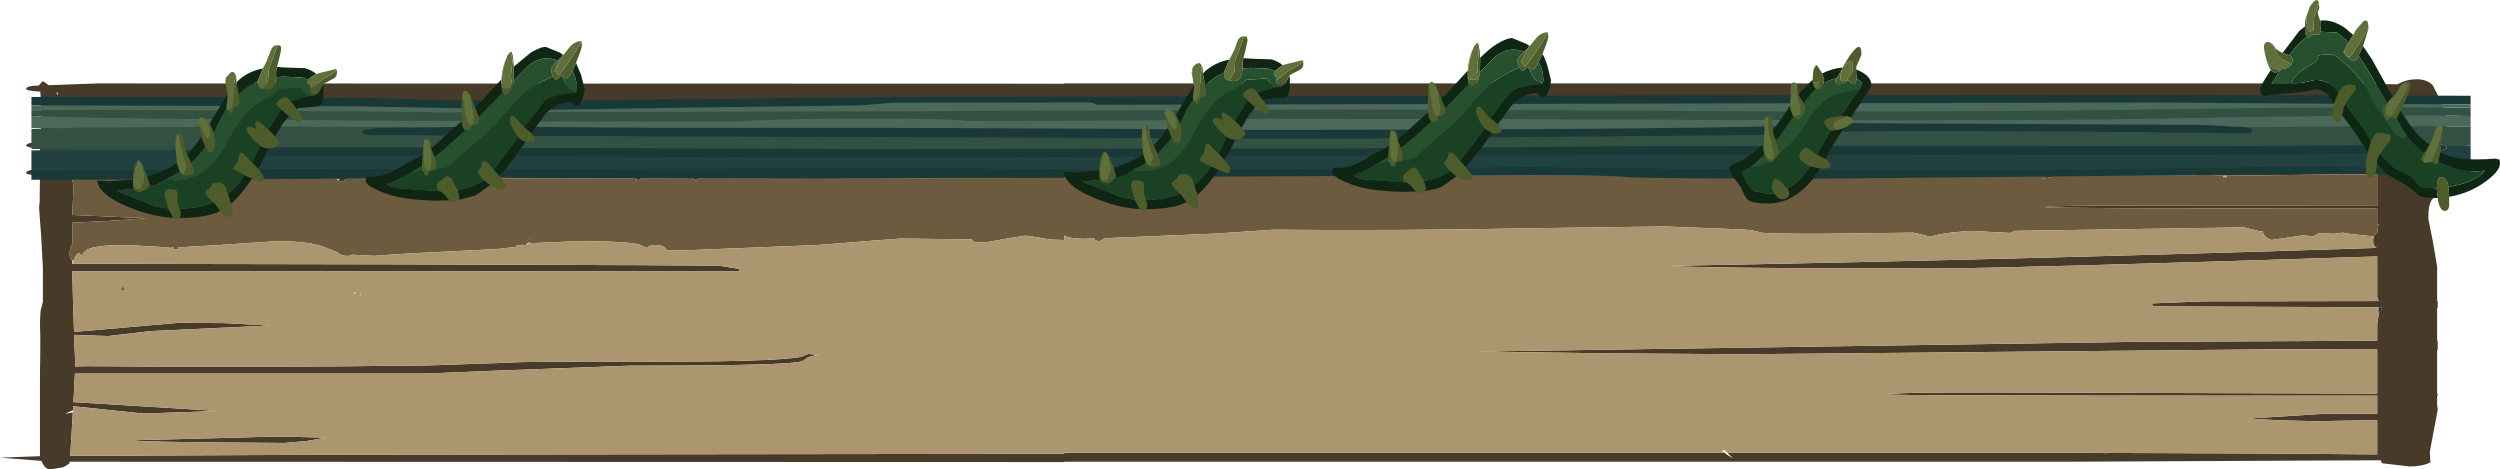 <?xml version="1.0" encoding="UTF-8" standalone="no"?>
<svg xmlns:ffdec="https://www.free-decompiler.com/flash" xmlns:xlink="http://www.w3.org/1999/xlink" ffdec:objectType="shape" height="79.9px" width="425.55px" xmlns="http://www.w3.org/2000/svg">
  <g transform="matrix(1.0, 0.0, 0.0, 1.0, 357.15, 32.35)">
    <path d="M21.3 -2.45 L20.2 -2.45 Q17.75 -3.15 16.5 -2.45 L-7.55 -2.45 -7.8 -2.25 -9.45 -1.9 -8.35 -2.75 -8.0 -3.55 -8.95 -2.45 -35.6 -2.45 -35.8 -2.45 -35.6 -2.15 -37.05 -2.1 -37.1 -2.45 -61.6 -2.45 -61.65 -2.45 -61.85 -2.4 -64.45 -2.45 -134.3 -2.4 -176.0 -2.4 -176.0 -2.05 -179.5 -2.05 -238.3 -2.0 -238.7 -1.6 Q-239.2 -2.25 -240.2 -2.0 L-248.05 -2.0 -248.1 -2.0 -248.05 -1.85 -248.15 -1.85 -248.75 -1.5 -248.85 -2.0 -266.55 -2.0 -271.85 -2.0 -272.0 -1.85 Q-273.5 -2.9 -274.5 -2.35 L-274.9 -2.0 -298.2 -1.95 -298.6 -1.5 -299.2 -1.55 -299.45 -1.55 -299.65 -1.55 -299.3 -1.95 -299.7 -1.95 -304.05 -1.95 -306.55 -1.95 -306.75 -2.0 -307.65 -2.15 -307.55 -2.3 -308.3 -2.35 -308.45 -2.4 -308.35 -2.15 -309.35 -1.95 -323.65 -1.95 -326.8 -2.0 Q-327.35 -2.45 -327.95 -2.4 L-328.8 -2.0 -340.55 -2.1 -344.95 -2.15 Q-344.65 -1.25 -344.65 -0.05 L-344.85 4.25 -344.7 4.25 -332.2 4.8 -339.4 5.3 -344.8 5.55 -344.8 8.4 -344.8 8.75 -344.8 9.1 Q-345.3 9.75 -345.3 10.85 -345.3 11.6 -345.0 11.85 L-344.85 11.9 -344.85 12.55 -344.75 12.55 -290.05 12.65 Q-234.8 12.8 -234.6 12.9 L-231.2 13.45 -231.45 13.85 -344.85 13.85 -344.7 19.7 -344.55 24.15 -326.7 22.6 -319.05 22.65 -311.2 23.05 -331.45 24.0 -338.7 24.85 -343.3 24.7 -344.55 24.65 -344.35 29.35 -344.35 30.05 Q-342.8 29.95 -338.85 30.0 -314.9 30.25 -284.2 29.85 L-270.9 29.4 Q-267.75 29.15 -249.2 29.2 -225.6 29.3 -220.8 28.4 L-219.55 27.9 -217.7 28.05 Q-219.5 28.25 -219.95 28.7 -220.45 29.2 -221.45 29.3 -225.25 29.9 -250.2 29.9 L-271.65 30.7 -285.2 31.25 -344.4 31.25 -344.65 36.1 -320.2 37.6 -332.7 38.05 -344.7 36.8 -344.7 36.9 -344.7 37.05 -344.7 37.45 -344.75 37.5 -344.85 37.55 -344.95 37.55 -346.05 38.1 -344.75 37.85 -345.2 45.25 -299.45 45.05 -179.5 44.9 -176.0 44.9 -176.0 44.7 -134.3 44.7 -63.6 44.7 -63.45 44.85 -63.4 44.9 -62.1 45.7 -63.15 44.7 -16.1 44.7 -6.0 44.7 0.8 44.75 1.35 44.8 1.5 44.75 28.95 44.85 47.5 45.0 47.5 39.15 37.35 39.35 30.9 39.2 25.55 38.9 38.9 38.05 47.5 38.1 47.5 35.0 27.9 35.0 Q-35.45 35.0 -35.8 34.8 -35.6 34.45 -19.5 34.45 L47.5 34.65 47.5 27.15 30.8 27.1 -60.0 27.95 -83.35 27.8 -105.6 27.5 5.35 25.85 47.5 25.65 47.5 22.85 47.75 21.1 47.75 21.05 48.2 20.45 48.2 19.95 47.75 19.95 9.45 19.8 9.05 19.3 17.7 18.95 47.75 18.9 47.5 18.2 47.5 11.3 Q-15.9 13.35 -27.9 13.35 L-50.8 13.3 Q-72.35 13.15 -72.6 12.9 -13.9 11.85 47.4 9.85 L47.25 9.75 Q46.8 9.35 46.8 8.6 46.8 8.2 46.95 7.9 L47.25 7.45 Q47.35 7.3 47.55 7.25 L47.65 6.1 47.75 5.85 47.5 5.8 47.5 3.15 43.25 3.15 Q-8.75 3.15 -9.05 2.9 -8.8 2.65 4.4 2.65 L47.5 2.7 47.5 -2.65 44.8 -2.65 42.55 -2.65 41.3 -2.6 41.3 -2.65 21.85 -2.45 21.3 -2.45 M-328.45 9.75 L-327.95 9.8 -328.45 9.95 -328.45 9.75 M-267.1 9.05 L-267.35 8.65 -266.9 8.4 -266.95 8.7 -267.1 9.05 M58.25 -15.3 Q59.3 -12.9 59.3 -12.1 L59.35 -10.9 Q59.05 -10.3 56.75 -10.3 55.2 -10.3 55.05 -9.15 L55.1 -8.25 55.35 -8.15 55.9 -8.0 56.3 -7.8 Q57.4 -7.35 57.7 -6.75 L57.7 -5.9 Q57.7 -4.5 57.3 -4.0 L56.95 -3.85 57.25 -1.95 57.0 1.45 56.85 1.6 Q56.2 2.4 56.2 4.85 L57.0 8.9 57.7 13.05 57.7 18.9 57.8 18.9 57.8 20.0 57.7 20.0 57.7 25.65 57.8 25.65 57.8 27.2 57.7 27.2 57.7 34.7 57.8 34.7 57.8 35.0 57.7 35.0 57.7 36.6 57.8 37.4 56.45 44.55 56.55 46.35 Q55.2 47.05 53.0 47.05 L48.3 46.5 48.1 46.0 35.95 46.05 -6.0 46.25 -176.0 46.25 -176.0 46.3 -343.85 46.25 -345.3 46.25 -345.35 46.55 -345.7 46.8 -346.25 47.1 -346.3 47.15 -347.3 47.35 -348.6 47.55 Q-349.5 47.55 -350.1 46.1 L-357.15 45.55 -350.35 45.3 -350.35 41.95 -350.35 31.75 -350.3 27.95 Q-350.25 24.4 -350.35 22.6 L-350.25 20.6 -349.85 19.0 -349.85 13.2 -350.15 7.8 -350.5 3.0 -350.4 2.0 -350.35 -2.45 Q-352.7 -2.6 -352.7 -2.9 -352.7 -3.5 -350.35 -3.5 L-350.35 -6.7 -350.35 -6.95 -350.35 -7.05 Q-352.7 -7.25 -352.7 -7.55 -352.7 -8.1 -350.35 -8.15 L-350.35 -8.6 Q-349.9 -12.8 -350.3 -16.75 -352.7 -16.9 -352.7 -17.2 -352.7 -17.75 -350.45 -17.8 L-350.45 -17.95 -349.85 -18.55 -348.85 -17.85 -340.55 -18.15 -176.0 -18.1 -176.0 -18.15 41.05 -18.15 50.95 -18.0 Q52.3 -18.8 53.95 -18.85 55.85 -18.95 56.95 -17.85 L58.25 -15.3 M53.65 -3.55 L53.0 -3.75 52.9 -3.6 53.65 -3.55 M-347.3 -16.6 L-347.55 -16.6 -347.35 -16.15 -347.3 -16.6 M-348.0 -6.7 L-348.05 -6.55 -347.95 -6.75 -348.0 -6.7 M-347.7 -8.2 L-347.85 -8.2 -347.7 -8.15 -347.7 -8.2 M-308.7 43.05 Q-334.45 42.9 -334.7 42.6 L-309.65 41.95 -301.7 42.15 -304.8 42.7 -308.7 43.05" fill="#473a29" fill-rule="evenodd" stroke="none"/>
    <path d="M21.3 -2.45 L21.25 -2.2 21.85 -2.2 21.85 -2.45 41.3 -2.65 41.3 -2.6 42.55 -2.65 44.8 -2.65 47.5 -2.65 47.5 2.7 4.4 2.65 Q-8.8 2.65 -9.05 2.9 -8.75 3.15 43.25 3.15 L47.5 3.15 47.5 5.8 47.75 5.85 47.65 6.1 47.55 7.25 Q47.35 7.3 47.25 7.45 L46.95 7.9 43.15 7.5 41.6 7.25 40.1 7.45 37.6 7.3 36.65 7.9 34.9 7.7 29.5 8.5 Q28.55 8.2 28.15 7.5 L28.0 7.0 27.5 7.0 24.75 6.35 -14.25 6.95 -14.95 7.3 -21.85 6.95 -23.5 7.1 Q-26.75 7.35 -28.55 7.95 L-31.4 7.25 -47.55 7.45 Q-55.9 7.45 -57.5 7.25 -58.2 6.85 -60.7 6.7 L-73.65 6.2 -73.9 6.2 -96.5 6.5 Q-119.0 6.95 -140.4 6.75 L-150.0 7.4 -169.15 8.2 -170.0 8.75 -170.7 8.55 -170.9 8.25 -172.5 8.3 Q-175.0 8.3 -176.0 7.75 L-176.0 8.5 -177.8 8.45 -179.5 8.25 -179.95 8.15 -182.55 7.75 -185.45 8.2 -189.3 8.9 -191.4 8.9 -191.45 8.75 -191.7 8.4 -203.8 8.25 -210.35 8.75 -217.8 9.35 -241.55 10.3 -243.6 10.3 Q-244.15 9.35 -245.45 9.35 -246.65 9.35 -246.9 9.7 L-247.05 9.85 -247.85 9.5 Q-248.95 8.7 -258.8 8.7 L-266.9 9.05 -266.95 8.7 -266.9 8.4 -267.35 8.65 -267.1 9.05 -267.5 9.15 -267.55 9.35 -268.05 9.35 -268.05 9.3 -268.15 9.3 -268.35 9.35 -269.2 9.45 -269.45 9.7 -272.65 10.05 -287.7 10.8 -293.55 11.2 -297.2 11.0 -297.6 11.15 -298.05 11.25 -298.05 11.2 -298.2 11.2 Q-299.1 11.2 -299.9 10.5 L-301.35 9.95 Q-303.9 8.7 -310.05 8.7 L-320.45 9.4 -326.8 9.75 -326.85 10.05 -327.7 10.15 -327.6 9.8 -327.7 9.8 -327.95 9.8 -328.45 9.75 -331.4 9.6 Q-340.35 8.95 -342.5 10.25 L-343.3 11.1 -343.7 10.75 Q-344.3 10.9 -344.55 12.0 L-344.85 11.9 -345.0 11.85 Q-345.3 11.6 -345.3 10.85 -345.3 9.75 -344.8 9.1 L-344.8 8.75 -344.8 8.4 -344.8 5.55 -339.4 5.3 -332.2 4.8 -344.7 4.25 -344.85 4.25 -344.65 -0.05 Q-344.65 -1.25 -344.95 -2.15 L-340.55 -2.1 -328.8 -2.0 -327.95 -2.4 Q-327.35 -2.45 -326.8 -2.0 L-323.65 -1.95 -309.35 -1.95 -308.35 -2.15 -308.45 -2.4 -308.3 -2.35 -307.55 -2.3 -307.65 -2.15 -306.75 -2.0 -306.55 -1.95 -304.05 -1.95 -299.7 -1.95 -299.65 -1.55 -299.45 -1.55 -299.2 -1.55 -298.6 -1.5 -298.2 -1.95 -274.9 -2.0 -274.5 -2.35 Q-273.5 -2.9 -272.0 -1.85 L-271.85 -2.0 -266.55 -2.0 -248.85 -2.0 -248.75 -1.5 -248.15 -1.85 -248.05 -1.85 -248.05 -2.0 -240.2 -2.0 Q-239.2 -2.25 -238.7 -1.6 L-238.3 -2.0 -179.5 -2.05 -176.0 -2.05 -176.0 -2.4 -134.3 -2.4 -64.45 -2.45 -61.85 -2.4 -61.65 -2.45 -61.6 -2.45 -37.1 -2.45 -37.05 -2.1 -35.6 -2.15 -35.6 -2.45 -8.95 -2.45 -8.0 -3.55 -8.35 -2.75 -9.45 -1.9 -7.8 -2.25 -7.55 -2.45 16.5 -2.45 Q17.75 -3.15 20.2 -2.45 L21.3 -2.45" fill="#6c5b3e" fill-rule="evenodd" stroke="none"/>
    <path d="M21.85 -2.45 L21.85 -2.2 21.25 -2.2 21.3 -2.45 21.85 -2.45 M-344.85 11.9 L-344.55 12.0 -344.6 12.25 -344.75 12.55 -344.85 12.55 -344.85 11.9 M-268.15 9.3 L-268.05 9.3 -268.05 9.35 -268.1 9.35 -268.15 9.3 M-267.55 9.35 L-267.5 9.15 -267.1 9.05 -267.35 9.35 -267.45 9.35 -267.55 9.35 M-295.8 17.55 L-295.8 18.05 -295.9 17.55 -295.8 17.55" fill="#bfaf91" fill-rule="evenodd" stroke="none"/>
    <path d="M-344.55 12.0 Q-344.3 10.9 -343.7 10.75 L-343.3 11.1 -342.5 10.25 Q-340.35 8.95 -331.4 9.6 L-328.45 9.75 -328.45 9.95 -327.95 9.8 -327.7 9.8 -327.6 9.8 -327.7 10.15 -326.85 10.05 -326.8 9.75 -320.45 9.4 -310.05 8.7 Q-303.9 8.7 -301.35 9.95 L-299.9 10.5 Q-299.1 11.2 -298.2 11.2 L-298.05 11.2 -298.05 11.25 -297.6 11.15 -297.2 11.0 -293.55 11.2 -287.7 10.8 -272.65 10.05 -269.45 9.7 -269.2 9.45 -268.35 9.35 -268.15 9.3 -268.1 9.35 -268.05 9.35 -267.55 9.35 -267.45 9.35 -267.35 9.35 -267.1 9.05 -266.9 9.05 -258.8 8.7 Q-248.95 8.7 -247.85 9.5 L-247.05 9.85 -246.9 9.7 Q-246.65 9.35 -245.45 9.35 -244.15 9.35 -243.6 10.3 L-241.55 10.3 -217.8 9.35 -210.35 8.75 -203.8 8.25 -191.7 8.4 -191.45 8.75 -191.4 8.9 -189.3 8.9 -185.45 8.2 -182.55 7.75 -179.95 8.15 -179.5 8.25 -177.8 8.45 -176.0 8.5 -176.0 7.75 Q-175.0 8.3 -172.5 8.3 L-170.9 8.25 -170.7 8.55 -170.0 8.75 -169.15 8.2 -150.0 7.4 -140.4 6.75 Q-119.0 6.95 -96.5 6.5 L-73.9 6.2 -73.65 6.2 -60.7 6.7 Q-58.2 6.85 -57.5 7.25 -55.9 7.45 -47.55 7.45 L-31.4 7.25 -28.55 7.95 Q-26.75 7.35 -23.5 7.1 L-21.85 6.95 -14.95 7.3 -14.25 6.95 24.75 6.35 27.5 7.0 28.0 7.0 28.15 7.5 Q28.55 8.2 29.5 8.5 L34.9 7.7 36.65 7.9 37.6 7.3 40.1 7.45 41.6 7.25 43.15 7.5 46.95 7.9 Q46.8 8.2 46.8 8.6 46.8 9.35 47.25 9.75 L47.4 9.85 Q-13.9 11.85 -72.6 12.9 -72.35 13.15 -50.8 13.3 L-27.9 13.35 Q-15.9 13.35 47.5 11.3 L47.5 18.2 47.75 18.9 17.7 18.95 9.05 19.3 9.45 19.8 47.75 19.95 47.75 21.05 47.75 21.1 47.5 22.85 47.5 25.65 5.35 25.85 -105.6 27.5 -83.35 27.8 -60.0 27.95 30.8 27.1 47.5 27.15 47.5 34.65 -19.5 34.45 Q-35.6 34.45 -35.8 34.8 -35.45 35.0 27.9 35.0 L47.5 35.0 47.5 38.1 38.9 38.05 25.55 38.9 30.9 39.2 37.35 39.35 47.5 39.15 47.5 45.0 28.95 44.85 1.5 44.75 1.35 44.8 0.8 44.75 -6.0 44.7 -16.1 44.7 -63.15 44.7 -63.2 44.6 -63.55 44.3 -64.1 44.35 -63.6 44.7 -134.3 44.7 -176.0 44.7 -176.0 44.9 -179.5 44.9 -299.45 45.05 -345.2 45.25 -344.75 37.85 -344.7 37.8 -344.7 37.45 -344.7 37.05 -344.7 36.9 -344.7 36.8 -332.7 38.05 -320.2 37.6 -344.65 36.1 -344.4 31.25 -285.2 31.25 -271.65 30.7 -250.2 29.9 Q-225.25 29.9 -221.45 29.3 -220.45 29.2 -219.95 28.7 -219.5 28.25 -217.7 28.05 L-219.55 27.9 -220.8 28.4 Q-225.6 29.3 -249.2 29.2 -267.75 29.15 -270.9 29.4 L-284.2 29.85 Q-314.9 30.25 -338.85 30.0 -342.8 29.95 -344.35 30.05 L-344.35 29.35 -344.55 24.65 -343.3 24.7 -338.7 24.85 -331.45 24.0 -311.2 23.05 -319.05 22.65 -326.7 22.6 -344.55 24.15 -344.7 19.7 -344.85 13.85 -231.45 13.85 -231.2 13.45 -234.6 12.9 Q-234.8 12.8 -290.05 12.65 L-344.75 12.55 -344.6 12.25 -344.55 12.0 M-295.8 17.55 L-295.9 17.55 -295.8 18.05 -295.8 17.55 M-296.75 17.45 L-297.05 17.6 -296.65 17.6 -296.6 17.6 -296.65 17.4 -296.75 17.45 M-308.7 43.05 L-304.8 42.7 -301.7 42.15 -309.65 41.95 -334.7 42.6 Q-334.45 42.9 -308.7 43.05 M-336.4 17.05 L-336.05 16.95 -336.2 16.45 -336.3 16.45 -336.4 17.05" fill="#ab9670" fill-rule="evenodd" stroke="none"/>
    <path d="M47.75 19.95 L48.2 19.95 48.2 20.45 47.75 21.05 47.75 19.95 M-336.4 17.05 L-336.3 16.45 -336.2 16.45 -336.05 16.95 -336.4 17.05" fill="#31282d" fill-rule="evenodd" stroke="none"/>
    <path d="M-288.25 -10.65 L-292.8 -10.5 Q-295.5 -10.3 -295.5 -9.9 -295.5 -9.55 -295.0 -9.45 L-294.6 -9.4 -272.15 -9.25 -244.3 -9.15 -148.25 -8.8 -123.55 -8.8 -55.55 -9.4 -48.4 -9.75 Q-45.45 -10.05 -29.55 -10.05 -2.15 -10.05 21.4 -9.7 25.7 -9.6 26.15 -9.75 L26.15 -10.45 25.0 -10.7 25.25 -10.7 46.35 -10.85 63.4 -10.85 63.4 -7.55 62.2 -7.5 59.15 -7.5 58.9 -7.65 Q58.2 -7.8 58.2 -7.85 L50.15 -7.75 Q42.05 -7.4 -3.95 -7.5 -72.6 -7.6 -98.85 -7.3 L-100.45 -7.25 -113.45 -7.15 -133.2 -7.05 -136.15 -7.05 -192.0 -7.0 -203.9 -6.95 -214.0 -6.95 -216.5 -7.0 -292.35 -7.25 Q-315.9 -7.35 -321.75 -6.9 L-325.4 -6.85 -344.05 -6.85 -351.8 -7.0 -351.8 -10.4 -346.65 -10.5 -344.4 -10.6 -315.45 -10.8 -287.6 -10.7 -288.25 -10.65 M-180.35 -13.5 L-145.1 -13.65 Q-127.6 -13.8 -49.5 -13.35 -16.95 -13.35 5.25 -13.65 L30.85 -14.0 34.9 -14.0 63.4 -14.05 63.4 -12.6 56.65 -12.7 Q36.7 -12.7 5.95 -12.1 -19.2 -11.7 -89.25 -12.05 L-141.75 -12.15 -142.0 -12.15 -146.45 -12.1 Q-150.7 -11.85 -192.25 -11.75 -196.3 -12.25 -212.2 -12.2 -226.1 -12.1 -231.1 -11.7 L-269.45 -11.7 Q-337.45 -12.05 -351.8 -12.6 L-351.8 -13.6 -336.75 -13.65 -287.05 -13.3 -283.45 -13.2 -203.45 -13.4 -201.55 -13.4 -199.95 -13.4 -199.4 -13.45 -199.3 -13.45 -181.45 -13.5 -180.35 -13.5" fill="#325142" fill-rule="evenodd" stroke="none"/>
    <path d="M25.25 -10.7 L25.0 -10.7 26.15 -10.45 26.15 -9.75 Q25.7 -9.6 21.4 -9.7 -2.15 -10.05 -29.55 -10.05 -45.45 -10.05 -48.4 -9.75 L-55.55 -9.4 -123.55 -8.8 -148.25 -8.8 -244.3 -9.15 -272.15 -9.25 -294.6 -9.4 -295.0 -9.45 Q-295.5 -9.55 -295.5 -9.9 -295.5 -10.3 -292.8 -10.5 L-288.25 -10.65 -272.6 -10.8 -252.4 -10.65 -239.6 -10.6 -237.1 -10.6 -229.3 -10.6 -228.45 -10.6 -206.6 -10.6 -170.0 -10.45 -163.3 -10.4 -148.5 -10.25 -148.25 -10.25 -147.8 -10.25 -147.6 -10.25 -138.6 -10.25 Q-113.25 -10.25 -91.45 -10.4 -64.55 -10.6 -54.2 -10.9 L-43.65 -11.4 17.6 -11.1 25.25 -10.7 M-321.75 -6.9 Q-315.9 -7.35 -292.35 -7.25 L-216.5 -7.0 -214.0 -6.95 -203.9 -6.95 -192.0 -7.0 -136.15 -7.05 -133.2 -7.05 -113.45 -7.15 -100.45 -7.25 -98.85 -7.3 Q-72.6 -7.6 -3.95 -7.5 42.05 -7.4 50.15 -7.75 L58.2 -7.85 Q58.2 -7.8 58.9 -7.65 L59.15 -7.5 59.35 -7.15 Q59.35 -6.65 53.5 -6.4 39.8 -5.85 -3.95 -5.95 L-127.4 -5.8 -204.35 -5.5 -323.3 -5.85 Q-323.95 -5.95 -323.95 -6.5 L-323.95 -6.55 -322.65 -6.8 -321.75 -6.9 M63.4 -14.6 L43.4 -14.65 10.0 -14.9 -170.45 -14.5 -170.95 -14.75 -171.6 -14.9 -205.25 -14.85 -210.85 -14.4 -242.05 -14.0 -264.75 -13.65 -296.6 -14.25 -351.8 -14.4 -351.8 -15.85 Q-293.9 -15.85 -287.2 -15.5 -279.75 -15.15 -264.75 -15.15 L-247.45 -15.4 -242.3 -15.5 -241.85 -15.5 -238.9 -15.5 -238.75 -15.5 -238.7 -15.5 -237.8 -15.5 -203.7 -15.85 -108.75 -16.05 -15.2 -16.2 15.15 -16.2 63.4 -16.05 63.4 -14.6 M-135.4 -3.65 L-134.65 -3.65 -114.8 -3.8 -96.65 -3.95 -47.05 -3.4 -29.55 -3.4 -23.25 -3.45 -19.45 -3.45 Q0.55 -3.5 8.2 -3.7 L36.45 -4.05 39.15 -4.1 45.2 -3.85 63.4 -4.0 63.4 -2.65 57.75 -2.65 Q46.1 -2.65 41.4 -2.8 L17.4 -2.55 -46.8 -1.95 Q-76.9 -1.95 -80.05 -2.2 -83.4 -2.55 -96.85 -2.55 L-217.85 -1.95 -269.45 -2.05 -270.1 -2.3 Q-291.9 -1.8 -351.8 -1.75 L-351.8 -3.3 -350.25 -3.35 Q-330.7 -3.65 -258.65 -3.65 L-249.45 -3.7 -192.45 -3.75 -183.05 -3.65 -168.7 -3.5 -145.35 -3.65 -145.0 -3.65 -144.8 -3.65 -139.85 -3.65 -139.05 -3.65 -135.4 -3.65" fill="#193939" fill-rule="evenodd" stroke="none"/>
    <path d="M-288.25 -10.65 L-287.6 -10.7 -315.45 -10.8 -344.4 -10.6 -346.65 -10.5 -351.8 -10.55 -351.8 -12.6 Q-337.45 -12.05 -269.45 -11.7 L-231.1 -11.7 Q-226.1 -12.1 -212.2 -12.2 -196.3 -12.25 -192.25 -11.75 -150.7 -11.85 -146.45 -12.1 L-142.0 -12.15 -141.75 -12.15 -89.25 -12.05 Q-19.2 -11.7 5.95 -12.1 36.7 -12.7 56.65 -12.7 L63.4 -12.6 63.4 -10.85 46.35 -10.85 25.25 -10.7 17.6 -11.1 -43.65 -11.4 -54.2 -10.9 Q-64.55 -10.6 -91.45 -10.4 -113.25 -10.25 -138.6 -10.25 L-147.6 -10.25 -147.8 -10.25 -148.25 -10.25 -148.5 -10.25 -163.3 -10.4 -170.0 -10.45 -206.6 -10.6 -228.45 -10.6 -229.3 -10.6 -237.1 -10.6 -239.6 -10.6 -252.4 -10.65 -272.6 -10.8 -288.25 -10.65 M63.4 -14.05 L34.9 -14.0 30.85 -14.0 5.25 -13.65 Q-16.95 -13.35 -49.5 -13.35 -127.6 -13.8 -145.1 -13.65 L-180.35 -13.5 -180.35 -13.55 -181.45 -13.5 -199.3 -13.45 -199.4 -13.45 -199.95 -13.4 -201.55 -13.4 -203.45 -13.4 -283.45 -13.2 -284.95 -13.3 -287.05 -13.3 -336.75 -13.65 -351.8 -13.6 -351.8 -14.4 -296.6 -14.25 -264.75 -13.65 -242.05 -14.0 -210.85 -14.4 -205.25 -14.85 -171.6 -14.9 -170.95 -14.75 -170.45 -14.5 10.0 -14.9 43.4 -14.65 63.4 -14.6 63.4 -14.05" fill="#4a695a" fill-rule="evenodd" stroke="none"/>
    <path d="M-344.05 -6.85 L-325.4 -6.85 -322.65 -6.8 -323.95 -6.55 -323.95 -6.5 Q-323.95 -5.95 -323.3 -5.85 L-204.35 -5.5 -127.4 -5.8 -3.95 -5.95 Q39.8 -5.85 53.5 -6.4 59.35 -6.65 59.35 -7.15 L59.15 -7.5 62.2 -7.5 63.4 -7.5 63.4 -4.0 45.2 -3.85 39.15 -4.1 36.45 -4.05 8.2 -3.7 Q0.55 -3.5 -19.45 -3.45 L-23.25 -3.45 -29.55 -3.4 -47.05 -3.4 -96.65 -3.95 -114.8 -3.8 -134.65 -3.65 -135.4 -3.65 -134.95 -3.7 -139.05 -3.65 -139.85 -3.65 -144.8 -3.65 -145.0 -3.65 -145.35 -3.65 -168.7 -3.5 -183.05 -3.65 -192.45 -3.75 -249.45 -3.7 -258.65 -3.65 Q-330.7 -3.65 -350.25 -3.35 L-351.8 -3.3 -351.8 -6.75 -344.05 -6.85" fill="#214141" fill-rule="evenodd" stroke="none"/>
    <path d="M-327.6 4.75 Q-331.2 4.55 -335.25 2.9 -340.3 0.85 -340.6 -1.6 L-339.7 -1.6 -338.55 -1.5 -334.5 -1.8 -334.5 -1.75 -334.5 -0.7 -334.35 -0.25 -337.4 0.1 -330.6 2.8 -328.5 3.15 -327.6 4.75 M-332.1 -2.3 Q-329.25 -3.1 -327.05 -4.6 L-326.55 -3.15 Q-327.7 -2.4 -328.55 -2.1 L-328.85 -1.85 -330.35 -1.0 -331.8 -0.6 -331.7 -0.9 -332.1 -2.3 M-325.3 -6.1 Q-324.05 -7.35 -322.85 -9.1 L-322.8 -8.9 -322.2 -7.35 Q-323.35 -5.85 -324.6 -4.65 L-324.9 -5.25 -325.3 -6.1 M-321.5 -11.25 L-321.15 -11.85 -318.4 -16.35 -318.4 -15.8 -318.6 -14.4 -318.55 -13.95 -320.15 -11.05 -320.75 -9.7 Q-321.0 -10.55 -321.5 -11.25 M-316.9 -18.3 L-316.65 -18.6 Q-314.85 -20.25 -312.4 -20.7 L-313.3 -18.5 -314.95 -17.6 -316.5 -16.35 -316.6 -16.65 -316.9 -18.3 M-310.0 -20.95 L-308.4 -20.85 -305.25 -20.75 Q-304.05 -20.4 -303.3 -19.75 -304.3 -19.3 -304.65 -18.75 L-305.65 -19.15 -308.8 -19.3 -310.15 -19.2 -310.15 -20.15 -310.0 -20.95 M-302.2 -17.9 L-302.1 -17.65 -302.1 -16.2 Q-302.1 -14.1 -303.45 -14.2 L-306.4 -13.95 -306.65 -13.75 -307.65 -15.1 -304.75 -15.95 -303.35 -16.15 -303.4 -16.3 Q-302.95 -16.45 -302.7 -16.95 L-302.2 -17.9 M-307.9 -12.6 L-308.0 -12.55 -309.1 -11.2 -310.3 -9.1 -311.5 -10.3 -310.6 -11.65 -309.25 -13.75 -308.5 -13.05 -307.9 -12.6 M-311.35 -7.1 L-312.3 -5.25 -313.2 -3.6 -313.75 -4.2 -314.2 -4.65 -313.45 -6.25 -312.9 -7.55 Q-312.15 -7.1 -311.5 -7.1 L-311.35 -7.1 M-314.25 -1.95 Q-316.05 0.8 -317.85 2.35 L-318.4 0.65 -318.25 0.55 Q-316.75 -0.65 -315.5 -2.5 L-315.25 -2.4 -314.25 -1.95 M-319.65 3.55 Q-321.95 4.75 -326.6 4.75 L-326.5 4.55 -326.4 4.0 -326.6 3.2 Q-323.35 3.15 -320.85 2.1 -320.7 2.2 -320.5 2.35 L-319.65 3.55 M-280.6 1.75 L-282.4 1.8 Q-288.85 1.8 -292.5 0.2 -294.9 -0.85 -294.9 -1.55 -294.9 -2.35 -294.2 -2.3 -292.7 -2.2 -291.25 -2.8 -289.75 -3.35 -288.2 -4.4 -286.45 -5.25 -285.2 -6.05 L-285.35 -4.1 -287.25 -2.95 Q-289.1 -1.9 -290.9 -1.15 L-291.4 -1.05 Q-290.8 -0.6 -289.75 -0.35 L-282.35 0.2 -282.15 0.2 -281.5 0.7 -280.8 1.55 -280.6 1.75 M-283.75 -7.05 L-283.5 -7.3 -278.55 -11.75 Q-278.45 -10.45 -277.95 -10.15 L-281.85 -6.7 -283.2 -5.65 -283.75 -7.05 M-276.3 -14.05 L-274.95 -15.4 -271.8 -18.85 -271.8 -18.5 -271.8 -18.25 -271.8 -18.2 -271.8 -17.85 -271.75 -17.05 -271.6 -16.6 -274.4 -13.7 -275.65 -12.4 -276.25 -13.95 -276.3 -14.05 M-269.7 -21.0 L-266.8 -23.4 Q-265.0 -24.45 -264.2 -24.35 L-261.75 -23.35 -261.3 -23.0 -261.35 -22.95 -261.5 -22.8 -261.5 -22.75 -261.5 -22.7 -262.2 -22.05 Q-264.8 -23.05 -267.1 -21.25 L-269.75 -18.55 -269.7 -20.0 -269.7 -21.0 M-259.1 -21.65 L-258.25 -19.65 -257.65 -17.25 Q-257.65 -16.6 -258.0 -15.55 -258.45 -14.3 -258.9 -14.3 -259.35 -14.3 -259.65 -14.65 L-259.95 -15.0 Q-262.4 -15.0 -264.35 -12.9 L-265.95 -10.7 -266.7 -9.7 -267.15 -10.05 -267.95 -10.7 -266.3 -12.9 Q-265.5 -13.65 -264.5 -15.15 -263.15 -16.3 -259.1 -16.55 L-259.1 -16.6 -259.05 -16.65 -258.95 -17.1 Q-258.95 -19.0 -259.75 -20.25 L-259.1 -21.6 -259.1 -21.65 M-267.7 -8.2 L-269.35 -5.85 Q-270.85 -3.85 -272.15 -2.4 L-273.1 -3.45 -269.6 -8.05 -268.95 -9.0 Q-268.4 -8.45 -267.7 -8.2 M-273.7 -0.85 L-276.25 0.95 -279.05 1.65 -279.0 1.05 -279.3 -0.05 Q-276.5 -0.45 -274.8 -1.7 L-274.4 -1.4 -273.7 -0.85 M-276.9 -11.2 L-276.9 -11.15 -276.95 -11.2 -276.9 -11.2" fill="#0f2615" fill-rule="evenodd" stroke="none"/>
    <path d="M-327.6 4.75 L-328.5 3.15 -328.55 2.95 -329.15 0.8 -328.9 -0.05 -328.1 -0.15 Q-326.95 -0.15 -326.9 0.65 L-327.0 1.8 -326.65 2.95 -326.6 3.2 -326.4 4.0 -326.5 4.55 -326.6 4.75 -326.7 4.9 Q-326.45 5.05 -327.05 5.05 L-327.6 4.75 M-334.35 -0.25 L-334.5 -0.7 -334.5 -1.75 -334.4 -0.95 Q-334.25 -0.15 -333.65 -0.15 -333.05 -0.15 -333.2 -0.35 -332.55 -1.35 -332.55 -2.6 L-332.75 -3.25 -332.85 -3.7 -332.75 -3.85 -332.9 -4.2 -332.35 -3.0 -332.1 -2.3 -331.7 -0.9 -331.8 -0.6 -332.3 -0.1 -333.3 0.35 Q-334.05 0.35 -334.35 -0.25 M-334.5 -1.9 Q-334.45 -4.55 -333.6 -5.1 L-334.1 -3.75 -334.5 -1.9 M-326.95 -9.5 L-326.65 -9.55 Q-326.0 -9.45 -325.95 -8.8 L-325.85 -7.6 -325.3 -6.1 -324.9 -5.25 -324.6 -4.65 -324.1 -3.35 -324.2 -2.6 -325.35 -2.4 -325.9 -2.5 -325.7 -2.95 Q-325.35 -3.85 -325.35 -4.3 L-325.7 -5.2 Q-326.15 -6.15 -326.45 -8.2 L-326.8 -9.55 -326.95 -9.5 M-322.85 -9.1 L-323.45 -11.35 -323.45 -11.55 Q-322.1 -8.85 -321.95 -8.85 -321.6 -8.85 -321.5 -9.0 L-321.4 -9.15 -321.35 -9.7 Q-321.35 -10.3 -321.9 -11.75 L-321.5 -11.25 Q-321.0 -10.55 -320.75 -9.7 L-320.5 -8.05 -320.6 -7.3 -320.9 -6.55 Q-320.75 -6.4 -321.35 -6.4 -321.75 -6.4 -322.2 -7.35 L-322.8 -8.9 -322.85 -9.1 M-318.75 -18.15 L-318.8 -18.5 -318.7 -19.15 -318.7 -18.55 -318.75 -18.15 M-317.15 -19.8 Q-316.9 -19.45 -316.9 -18.6 L-316.9 -18.3 -316.6 -16.65 -316.5 -16.35 -316.3 -14.85 -316.5 -14.25 -317.25 -14.2 -317.6 -13.2 -317.95 -13.05 -318.35 -13.55 Q-317.55 -14.05 -317.4 -14.85 -317.3 -15.35 -317.35 -16.1 L-317.25 -16.75 -317.25 -17.4 -317.25 -18.4 -317.1 -19.0 -317.15 -19.8 M-309.9 -24.65 L-309.45 -24.6 Q-309.3 -24.45 -309.3 -23.85 L-309.7 -22.05 -310.0 -20.95 -310.15 -20.15 -310.15 -19.2 -310.25 -18.4 Q-310.55 -17.05 -311.65 -17.05 L-312.6 -17.2 Q-312.4 -17.25 -312.25 -17.45 -312.0 -17.65 -311.55 -18.6 L-311.45 -19.65 -311.4 -20.6 -310.6 -22.7 -309.9 -24.65 M-299.8 -20.4 L-299.8 -19.95 Q-299.8 -19.2 -300.6 -18.85 L-302.05 -18.1 -302.2 -17.9 -302.7 -16.95 Q-302.95 -16.45 -303.4 -16.3 L-303.7 -16.3 -304.3 -16.4 -304.35 -17.2 Q-303.75 -17.6 -302.25 -18.85 L-300.55 -19.8 -299.8 -20.4 M-306.65 -13.75 L-306.55 -13.65 -305.7 -12.35 -305.7 -11.95 -305.85 -11.7 -306.45 -11.55 -307.9 -12.6 -308.5 -13.05 -309.25 -13.75 -310.15 -14.5 Q-310.15 -15.05 -309.35 -15.6 -308.5 -16.15 -307.8 -15.35 L-307.65 -15.1 -306.65 -13.75 M-310.3 -9.1 L-309.7 -8.25 Q-309.7 -7.15 -311.35 -7.1 L-311.5 -7.1 Q-312.15 -7.1 -312.9 -7.55 L-314.05 -8.55 -315.2 -10.1 -315.15 -10.65 -315.0 -10.75 -314.5 -10.8 -313.8 -10.6 -313.5 -10.35 Q-314.25 -12.85 -312.05 -10.8 L-311.5 -10.3 -310.3 -9.1 M-313.2 -3.6 L-312.25 -2.35 -312.35 -1.6 -312.45 -1.5 -312.9 -1.4 -314.25 -1.95 -315.25 -2.4 -315.5 -2.5 -317.55 -3.6 -317.2 -4.25 Q-316.8 -4.5 -316.7 -5.05 L-316.45 -6.05 Q-316.15 -6.75 -315.55 -6.05 L-314.2 -4.65 -313.75 -4.2 -313.2 -3.6 M-317.85 2.35 L-317.55 3.8 Q-317.55 4.4 -317.65 4.35 -317.7 4.55 -318.3 4.55 -318.9 4.55 -319.6 3.65 L-319.65 3.55 -320.5 2.35 Q-320.7 2.2 -320.85 2.1 L-321.5 1.45 Q-322.2 0.8 -322.2 0.4 L-322.05 0.1 -321.35 -0.4 -320.9 -1.2 -319.8 -1.3 Q-319.2 -1.2 -318.7 -0.45 L-318.4 0.65 -317.85 2.35 M-285.2 -6.05 L-285.1 -7.4 -285.1 -6.9 -285.05 -4.95 Q-284.9 -3.4 -284.3 -3.4 -283.7 -3.4 -283.85 -3.6 L-283.65 -5.05 Q-283.65 -6.45 -284.05 -8.3 L-284.05 -8.35 -283.85 -7.95 -283.75 -7.05 -283.2 -5.65 -283.1 -5.45 -282.8 -4.55 -283.0 -3.55 Q-283.2 -3.25 -283.6 -3.4 L-283.75 -3.25 -284.1 -3.15 -284.2 -2.6 -284.75 -2.4 -285.25 -3.25 -285.35 -3.4 -285.35 -3.6 -285.35 -3.9 -285.35 -4.1 -285.2 -6.05 M-278.55 -11.75 L-278.6 -11.9 -278.6 -13.65 -278.5 -16.0 -278.45 -16.3 -278.15 -14.35 Q-277.65 -11.1 -277.1 -11.1 L-276.9 -11.1 -276.9 -10.9 -276.95 -10.4 -277.1 -10.25 -277.65 -10.1 -277.95 -10.15 Q-278.45 -10.45 -278.55 -11.75 M-276.95 -15.6 L-276.3 -14.05 -276.25 -13.95 -275.65 -12.4 -275.6 -12.1 Q-275.6 -11.1 -276.4 -11.1 L-276.7 -11.1 Q-276.6 -11.2 -276.65 -11.25 L-276.45 -12.4 -276.8 -14.6 -276.95 -15.6 M-271.8 -18.85 Q-271.7 -20.45 -271.25 -21.7 L-271.5 -20.45 -271.8 -18.5 -271.8 -18.85 M-270.25 -23.55 Q-269.8 -23.65 -269.7 -21.0 L-269.7 -20.0 -269.75 -18.55 -269.8 -18.0 Q-270.1 -16.45 -271.2 -16.05 L-271.6 -16.6 -271.75 -17.05 -271.8 -17.85 -271.8 -18.2 -271.7 -17.4 -270.95 -17.25 Q-270.0 -17.25 -270.05 -18.1 L-270.2 -19.4 -269.9 -22.1 -270.05 -22.9 -270.25 -23.55 M-258.15 -25.25 L-258.15 -25.2 -258.1 -24.7 Q-258.1 -24.05 -259.1 -21.65 L-259.1 -21.6 -259.75 -20.25 Q-260.4 -19.0 -260.8 -19.0 L-261.15 -19.25 -261.55 -19.5 -261.95 -19.15 -262.5 -18.75 -263.05 -19.35 -263.15 -19.55 -263.35 -20.4 Q-263.35 -20.9 -262.5 -21.8 L-262.2 -22.05 -261.5 -22.7 -261.6 -22.6 -262.7 -20.4 -262.55 -20.05 -262.05 -19.5 Q-260.85 -20.85 -258.9 -24.05 L-258.15 -25.25 M-266.7 -9.7 L-266.1 -8.8 Q-266.1 -8.2 -266.25 -8.25 L-266.95 -8.1 -267.7 -8.2 Q-268.4 -8.45 -268.95 -9.0 L-269.55 -9.85 Q-270.35 -11.1 -270.35 -11.85 -270.35 -13.1 -269.5 -12.45 L-268.4 -11.15 -267.95 -10.7 -267.15 -10.05 -266.7 -9.7 M-272.15 -2.4 L-270.95 -0.9 -271.05 -0.45 -271.1 -0.3 -271.95 -0.15 Q-272.7 -0.15 -273.7 -0.85 L-274.4 -1.4 -274.8 -1.7 Q-275.85 -2.65 -275.85 -3.2 L-275.6 -3.45 -275.2 -4.15 -275.15 -4.5 -275.05 -4.9 Q-274.25 -5.1 -273.6 -4.05 L-273.1 -3.45 -272.15 -2.4 M-279.05 1.65 L-279.15 1.8 -279.8 2.05 Q-280.25 2.05 -280.6 1.75 L-280.8 1.55 -281.5 0.7 -282.15 0.2 -282.5 0.05 Q-282.8 -0.05 -282.8 -0.55 -282.8 -1.2 -282.4 -1.45 -281.85 -1.7 -281.75 -1.9 L-281.2 -2.35 Q-280.7 -2.5 -280.3 -1.9 L-279.5 -0.4 -279.3 -0.05 -279.0 1.05 -279.05 1.65" fill="#4e5c2b" fill-rule="evenodd" stroke="none"/>
    <path d="M-334.5 -1.75 L-334.5 -1.8 -334.5 -1.9 -334.1 -3.75 -333.6 -5.1 -333.55 -5.05 -333.5 -5.0 -333.15 -4.65 -332.9 -4.2 -332.75 -3.85 -332.85 -3.7 -332.75 -3.25 -332.55 -2.6 Q-332.55 -1.35 -333.2 -0.35 -333.05 -0.15 -333.65 -0.15 -334.25 -0.15 -334.4 -0.95 L-334.5 -1.75 M-327.05 -4.6 L-327.3 -7.65 -327.2 -8.8 -327.2 -8.95 -327.2 -9.0 -327.0 -9.45 -326.95 -9.5 -326.8 -9.55 -326.45 -8.2 Q-326.15 -6.15 -325.7 -5.2 L-325.35 -4.3 Q-325.35 -3.85 -325.7 -2.95 L-325.9 -2.5 -326.15 -2.7 -326.25 -2.75 -326.55 -3.15 -327.05 -4.6 M-323.45 -11.55 L-323.4 -11.85 -323.1 -12.35 -323.0 -12.35 Q-322.55 -12.45 -321.95 -11.8 L-321.9 -11.75 Q-321.35 -10.3 -321.35 -9.7 L-321.4 -9.15 -321.5 -9.0 Q-321.6 -8.85 -321.95 -8.85 -322.1 -8.85 -323.45 -11.55 M-318.4 -16.35 L-318.6 -17.25 -318.6 -17.3 -318.7 -17.95 -318.75 -18.15 -318.7 -18.55 -318.7 -19.15 -317.85 -20.05 Q-317.4 -20.25 -317.15 -19.8 L-317.1 -19.0 -317.25 -18.4 -317.25 -17.4 -317.25 -16.75 -317.35 -16.1 Q-317.3 -15.35 -317.4 -14.85 -317.55 -14.05 -318.35 -13.55 L-318.4 -13.55 -318.4 -13.6 -318.45 -13.6 -318.55 -13.8 -318.55 -13.95 -318.6 -14.4 -318.4 -15.8 -318.4 -16.35 M-312.4 -20.7 L-311.8 -21.85 -311.0 -23.9 Q-310.65 -24.7 -309.9 -24.65 L-310.6 -22.7 -311.4 -20.6 -311.45 -19.65 -311.55 -18.6 Q-312.0 -17.65 -312.25 -17.45 -312.4 -17.25 -312.6 -17.2 -313.3 -17.45 -313.3 -18.25 L-313.3 -18.5 -312.4 -20.7 M-303.3 -19.75 L-302.85 -19.9 -299.95 -20.6 -299.85 -20.45 -299.8 -20.4 -300.55 -19.8 -302.25 -18.85 Q-303.75 -17.6 -304.35 -17.2 L-304.3 -17.55 -304.55 -17.85 -304.85 -18.25 -304.65 -18.75 Q-304.3 -19.3 -303.3 -19.75 M-285.1 -7.4 L-284.95 -8.55 -284.95 -8.65 Q-284.35 -8.65 -284.05 -8.35 L-284.05 -8.3 Q-283.65 -6.45 -283.65 -5.05 L-283.85 -3.6 Q-283.7 -3.4 -284.3 -3.4 -284.9 -3.4 -285.05 -4.95 L-285.1 -6.9 -285.1 -7.4 M-278.45 -16.3 L-278.3 -16.65 -278.15 -16.85 -278.15 -16.9 -277.85 -16.9 -277.8 -16.9 -277.5 -16.6 -277.4 -16.45 -277.35 -16.4 -277.25 -16.3 -277.1 -15.95 -276.95 -15.6 -276.8 -14.6 -276.45 -12.4 -276.65 -11.25 Q-276.6 -11.2 -276.7 -11.1 L-276.75 -11.1 -276.8 -11.15 -276.9 -11.2 -276.95 -11.2 -276.9 -11.15 -276.9 -11.1 -277.1 -11.1 Q-277.65 -11.1 -278.15 -14.35 L-278.45 -16.3 M-271.25 -21.7 L-270.75 -22.95 -270.25 -23.55 -270.05 -22.9 -269.9 -22.1 -270.2 -19.4 -270.05 -18.1 Q-270.0 -17.25 -270.95 -17.25 L-271.7 -17.4 -271.8 -18.2 -271.8 -18.25 -271.8 -18.5 -271.5 -20.45 -271.25 -21.7 M-261.3 -23.0 L-261.05 -23.25 -260.05 -24.5 Q-259.2 -25.35 -258.25 -25.35 L-258.15 -25.25 -258.9 -24.05 Q-260.85 -20.85 -262.05 -19.5 L-262.55 -20.05 -262.7 -20.4 -261.6 -22.6 -261.5 -22.7 -261.5 -22.75 -261.5 -22.8 -261.35 -22.95 -261.3 -23.0" fill="#60703b" fill-rule="evenodd" stroke="none"/>
    <path d="M-328.5 3.15 L-330.6 2.8 -337.4 0.1 -334.35 -0.25 Q-334.05 0.35 -333.3 0.35 L-332.3 -0.1 -331.8 -0.6 -330.35 -1.0 -328.85 -1.85 -327.4 -1.65 Q-324.75 -1.65 -322.65 -3.0 -319.8 -4.9 -317.85 -9.45 L-316.5 -11.65 -314.4 -13.95 -312.95 -15.0 -311.35 -15.85 Q-309.85 -16.6 -309.6 -17.25 L-306.1 -17.5 -305.1 -16.35 -304.75 -15.95 -307.65 -15.1 -307.8 -15.35 Q-308.5 -16.15 -309.35 -15.6 -310.15 -15.05 -310.15 -14.5 L-309.25 -13.75 -310.6 -11.65 -311.5 -10.3 -312.05 -10.8 Q-314.25 -12.85 -313.5 -10.35 L-313.8 -10.6 -314.5 -10.8 -315.0 -10.75 -315.15 -10.65 -315.2 -10.1 -314.05 -8.55 -312.9 -7.55 -313.45 -6.25 -314.2 -4.65 -315.55 -6.05 Q-316.15 -6.75 -316.45 -6.05 L-316.7 -5.05 Q-316.8 -4.5 -317.2 -4.25 L-317.55 -3.6 -315.5 -2.5 Q-316.75 -0.65 -318.25 0.55 L-318.4 0.65 -318.7 -0.45 Q-319.2 -1.2 -319.8 -1.3 L-320.9 -1.2 -321.35 -0.4 -322.05 0.1 -322.2 0.4 Q-322.2 0.8 -321.5 1.45 L-320.85 2.1 Q-323.35 3.15 -326.6 3.2 L-326.65 2.95 -327.0 1.8 -326.9 0.65 Q-326.95 -0.15 -328.1 -0.15 L-328.9 -0.05 -329.15 0.8 -328.55 2.95 -328.5 3.15 M-282.15 0.2 L-282.35 0.2 -289.75 -0.35 Q-290.8 -0.6 -291.4 -1.05 L-290.9 -1.15 Q-289.1 -1.9 -287.25 -2.95 L-287.05 -2.9 Q-286.8 -2.9 -286.1 -3.2 L-285.35 -3.4 -285.25 -3.25 -284.75 -2.4 -284.2 -2.6 -284.1 -3.15 -283.75 -3.25 -283.6 -3.4 Q-283.2 -3.25 -283.0 -3.55 -281.4 -3.55 -280.25 -4.45 L-277.8 -6.75 Q-274.5 -9.45 -272.85 -11.25 L-268.8 -15.75 Q-267.2 -17.5 -263.05 -19.35 L-262.5 -18.75 -261.95 -19.15 -261.55 -19.5 -261.0 -18.4 Q-260.35 -17.05 -259.85 -17.05 L-259.1 -16.6 -259.1 -16.55 Q-263.15 -16.3 -264.5 -15.15 -265.5 -13.65 -266.3 -12.9 L-267.95 -10.7 -268.4 -11.15 -269.5 -12.45 Q-270.35 -13.1 -270.35 -11.85 -270.35 -11.1 -269.55 -9.85 L-268.95 -9.0 -269.6 -8.05 -273.1 -3.45 -273.6 -4.05 Q-274.25 -5.1 -275.05 -4.9 L-275.15 -4.5 -275.2 -4.15 -275.6 -3.45 -275.85 -3.2 Q-275.85 -2.65 -274.8 -1.7 -276.5 -0.45 -279.3 -0.05 L-279.5 -0.4 -280.3 -1.9 Q-280.7 -2.5 -281.2 -2.35 L-281.75 -1.9 Q-281.85 -1.7 -282.4 -1.45 -282.8 -1.2 -282.8 -0.55 -282.8 -0.05 -282.5 0.05 L-282.15 0.2" fill="#1a4124" fill-rule="evenodd" stroke="none"/>
    <path d="M-325.9 -2.5 L-325.35 -2.4 -324.2 -2.6 -324.1 -3.35 -324.6 -4.65 Q-323.35 -5.85 -322.2 -7.35 -321.75 -6.4 -321.35 -6.4 -320.75 -6.4 -320.9 -6.55 L-320.6 -7.3 -320.5 -8.05 -320.75 -9.7 -320.15 -11.05 -318.55 -13.95 -318.55 -13.8 -318.45 -13.6 -318.4 -13.6 -318.4 -13.55 -318.35 -13.55 -317.95 -13.05 -317.6 -13.2 -317.25 -14.2 -316.5 -14.25 -316.3 -14.85 -316.5 -16.35 -314.95 -17.6 -313.3 -18.5 -313.3 -18.25 Q-313.3 -17.45 -312.6 -17.2 L-311.65 -17.05 Q-310.55 -17.05 -310.25 -18.4 L-310.15 -19.2 -308.8 -19.3 -305.65 -19.15 -304.65 -18.75 -304.85 -18.25 -304.55 -17.85 -304.3 -17.55 -304.35 -17.2 -304.3 -16.4 -303.7 -16.3 -303.4 -16.3 -303.35 -16.15 -304.75 -15.95 -305.1 -16.35 -306.1 -17.5 -309.6 -17.25 Q-309.85 -16.6 -311.35 -15.85 L-312.95 -15.0 -314.4 -13.95 -316.5 -11.65 -317.85 -9.45 Q-319.8 -4.9 -322.65 -3.0 -324.75 -1.65 -327.4 -1.65 L-328.85 -1.85 -328.55 -2.1 Q-327.7 -2.4 -326.55 -3.15 L-326.25 -2.75 -326.15 -2.7 -325.9 -2.5 M-287.25 -2.95 L-285.35 -4.1 -285.35 -3.9 -285.35 -3.6 -285.35 -3.4 -286.1 -3.2 Q-286.8 -2.9 -287.05 -2.9 L-287.25 -2.95 M-283.0 -3.55 L-282.8 -4.55 -283.1 -5.45 -283.2 -5.65 -281.85 -6.7 -277.95 -10.15 -277.65 -10.1 -277.1 -10.25 -276.95 -10.4 -276.9 -10.9 -276.9 -11.1 -276.9 -11.15 -276.9 -11.2 -276.8 -11.15 -276.75 -11.1 -276.7 -11.1 -276.4 -11.1 Q-275.6 -11.1 -275.6 -12.1 L-275.65 -12.4 -274.4 -13.7 -271.6 -16.6 -271.2 -16.05 Q-270.1 -16.45 -269.8 -18.0 L-269.75 -18.55 -267.1 -21.25 Q-264.8 -23.05 -262.2 -22.05 L-262.5 -21.8 Q-263.35 -20.9 -263.35 -20.4 L-263.15 -19.55 -263.05 -19.35 Q-267.2 -17.5 -268.8 -15.75 L-272.85 -11.25 Q-274.5 -9.45 -277.8 -6.75 L-280.25 -4.45 Q-281.4 -3.55 -283.0 -3.55 M-261.55 -19.5 L-261.15 -19.25 -260.8 -19.0 Q-260.4 -19.0 -259.75 -20.25 -258.95 -19.0 -258.95 -17.1 L-259.05 -16.65 -259.1 -16.6 -259.85 -17.05 Q-260.35 -17.05 -261.0 -18.4 L-261.55 -19.5" fill="#26502e" fill-rule="evenodd" stroke="none"/>
    <path d="M-163.1 3.25 Q-166.7 3.05 -170.75 1.4 -175.8 -0.65 -176.1 -3.1 L-175.2 -3.1 -174.05 -3.0 -170.0 -3.3 -170.0 -3.25 -170.0 -2.2 -169.85 -1.75 -172.9 -1.4 Q-168.75 0.15 -166.1 1.3 L-164.0 1.65 -163.1 3.25 M-167.6 -3.8 Q-164.75 -4.6 -162.55 -6.1 L-162.05 -4.65 Q-163.2 -3.9 -164.05 -3.6 L-164.35 -3.35 Q-165.2 -2.75 -165.85 -2.5 L-167.3 -2.1 -167.2 -2.4 -167.6 -3.8 M-160.8 -7.6 Q-159.55 -8.85 -158.35 -10.6 L-158.3 -10.4 -157.7 -8.85 -160.1 -6.15 -160.4 -6.75 -160.8 -7.6 M-157.0 -12.75 L-156.65 -13.35 -153.9 -17.85 -153.9 -17.3 -154.1 -15.9 -154.05 -15.45 Q-155.15 -13.85 -155.65 -12.55 L-156.25 -11.2 -157.0 -12.75 M-152.4 -19.8 L-152.15 -20.1 Q-150.35 -21.75 -147.9 -22.2 L-148.8 -20.0 -150.45 -19.1 -152.0 -17.85 -152.1 -18.15 -152.4 -19.8 M-145.5 -22.45 L-143.9 -22.35 -140.75 -22.25 Q-139.55 -21.9 -138.8 -21.25 L-140.15 -20.25 -141.15 -20.65 -144.3 -20.8 -145.65 -20.7 -145.65 -21.65 -145.5 -22.45 M-137.7 -19.4 L-137.6 -19.15 -137.6 -17.7 Q-137.6 -15.6 -138.95 -15.7 L-141.9 -15.45 -142.15 -15.25 -143.15 -16.6 -140.25 -17.45 -138.85 -17.65 -138.9 -17.8 Q-138.45 -17.95 -138.2 -18.45 L-137.7 -19.4 M-143.4 -14.1 L-143.5 -14.05 -144.6 -12.7 -145.8 -10.6 -147.0 -11.8 -146.1 -13.15 -144.75 -15.25 -144.0 -14.55 -143.4 -14.1 M-146.85 -8.6 L-147.8 -6.75 -148.7 -5.1 -149.25 -5.7 -149.7 -6.15 -148.95 -7.75 -148.4 -9.05 Q-147.65 -8.6 -147.0 -8.6 L-146.85 -8.6 M-149.75 -3.45 Q-151.55 -0.7 -153.35 0.85 L-153.9 -0.85 -153.75 -0.95 Q-152.25 -2.15 -151.0 -4.0 L-150.75 -3.9 -149.75 -3.45 M-155.15 2.05 Q-157.45 3.25 -162.1 3.25 L-162.0 3.05 -161.9 2.5 -162.1 1.7 Q-158.85 1.65 -156.35 0.6 -156.2 0.7 -156.0 0.85 L-155.15 2.05 M-116.1 0.25 L-117.9 0.3 Q-124.35 0.3 -128.0 -1.3 -130.4 -2.35 -130.4 -3.05 -130.4 -3.85 -129.7 -3.8 -128.2 -3.7 -126.75 -4.3 -125.25 -4.85 -123.7 -5.9 -121.95 -6.75 -120.7 -7.55 L-120.85 -5.6 -122.75 -4.45 Q-124.6 -3.4 -126.4 -2.65 L-126.9 -2.55 Q-126.3 -2.1 -125.25 -1.85 L-117.85 -1.3 -117.65 -1.3 -117.0 -0.8 -116.3 0.05 -116.1 0.25 M-119.25 -8.55 L-119.0 -8.8 -114.05 -13.25 Q-113.95 -11.95 -113.45 -11.65 L-117.35 -8.2 -118.7 -7.15 -119.25 -8.55 M-111.8 -15.55 L-110.45 -16.9 -107.3 -20.35 -107.3 -20.0 -107.3 -19.75 -107.3 -19.7 -107.3 -19.35 -107.25 -18.55 -107.1 -18.1 -109.9 -15.2 -111.15 -13.9 -111.75 -15.45 -111.8 -15.55 M-105.2 -22.5 Q-103.5 -24.2 -102.3 -24.9 -100.5 -25.95 -99.7 -25.85 L-97.25 -24.85 -96.8 -24.5 -96.85 -24.45 -97.0 -24.3 -97.0 -24.25 -97.0 -24.2 -97.7 -23.55 Q-100.3 -24.55 -102.6 -22.75 L-105.25 -20.05 -105.2 -21.5 -105.2 -22.5 M-94.6 -23.15 Q-94.25 -22.7 -93.75 -21.15 L-93.15 -18.75 Q-93.15 -18.1 -93.5 -17.05 -93.95 -15.8 -94.4 -15.8 -94.85 -15.8 -95.15 -16.15 L-95.45 -16.5 Q-97.9 -16.5 -99.85 -14.4 L-101.45 -12.2 -102.2 -11.2 -102.65 -11.55 -103.45 -12.2 -101.8 -14.4 -100.0 -16.65 Q-98.65 -17.8 -94.6 -18.05 L-94.6 -18.1 -94.55 -18.15 -94.45 -18.6 Q-94.45 -20.5 -95.25 -21.75 L-94.6 -23.1 -94.6 -23.15 M-103.2 -9.7 L-104.85 -7.35 -107.65 -3.9 -108.6 -4.95 -105.1 -9.55 -104.45 -10.5 -103.2 -9.7 M-109.2 -2.35 L-111.75 -0.55 Q-112.75 -0.1 -114.55 0.15 L-114.5 -0.45 -114.8 -1.55 Q-112.0 -1.95 -110.3 -3.2 L-109.9 -2.9 -109.2 -2.35 M-112.4 -12.7 L-112.4 -12.65 -112.45 -12.7 -112.4 -12.7" fill="#0f2615" fill-rule="evenodd" stroke="none"/>
    <path d="M-163.1 3.25 L-164.0 1.65 -164.05 1.45 -164.65 -0.7 -164.4 -1.55 -163.6 -1.65 Q-162.45 -1.65 -162.4 -0.85 L-162.5 0.3 -162.15 1.45 -162.1 1.7 -161.9 2.5 -162.0 3.05 -162.1 3.25 -162.2 3.4 Q-161.95 3.55 -162.55 3.55 -162.85 3.55 -163.1 3.25 M-169.85 -1.75 L-170.0 -2.2 -170.0 -3.25 -169.9 -2.45 Q-169.75 -1.65 -169.15 -1.65 -168.55 -1.65 -168.7 -1.85 -168.05 -2.85 -168.05 -4.1 L-168.25 -4.75 -168.35 -5.2 -168.25 -5.35 -168.4 -5.7 -167.85 -4.5 -167.6 -3.8 -167.2 -2.4 -167.3 -2.1 -167.8 -1.6 Q-168.4 -1.15 -168.8 -1.15 -169.55 -1.15 -169.85 -1.75 M-170.0 -3.4 Q-169.95 -6.05 -169.1 -6.6 L-169.6 -5.25 -170.0 -3.4 M-162.45 -11.0 L-162.15 -11.05 Q-161.5 -10.95 -161.45 -10.3 L-161.35 -9.1 -160.8 -7.6 -160.4 -6.75 -160.1 -6.15 -159.6 -4.85 -159.7 -4.1 -160.85 -3.9 -161.4 -4.0 -161.2 -4.45 Q-160.85 -5.35 -160.85 -5.8 L-161.2 -6.7 Q-161.65 -7.65 -161.95 -9.7 L-162.3 -11.05 -162.45 -11.0 M-158.35 -10.6 L-158.95 -12.85 -158.95 -13.05 Q-157.6 -10.35 -157.45 -10.35 -157.1 -10.35 -157.0 -10.5 L-156.9 -10.65 -156.85 -11.2 Q-156.85 -11.8 -157.4 -13.25 L-157.0 -12.75 -156.25 -11.2 Q-156.0 -10.45 -156.0 -9.55 L-156.1 -8.8 -156.4 -8.05 Q-156.25 -7.9 -156.85 -7.9 -157.25 -7.9 -157.7 -8.85 L-158.3 -10.4 -158.35 -10.6 M-154.25 -19.65 L-154.3 -20.0 -154.2 -20.65 -154.2 -20.05 -154.25 -19.65 M-152.65 -21.3 Q-152.4 -20.95 -152.4 -20.1 L-152.4 -19.8 -152.1 -18.15 -152.0 -17.85 -151.8 -16.35 -152.0 -15.75 -152.75 -15.7 -153.1 -14.7 -153.45 -14.55 -153.85 -15.05 Q-153.05 -15.55 -152.9 -16.35 -152.8 -16.85 -152.85 -17.6 L-152.75 -18.25 -152.75 -18.9 -152.75 -19.9 -152.6 -20.5 -152.65 -21.3 M-145.4 -26.15 L-144.95 -26.1 Q-144.8 -25.95 -144.8 -25.35 L-145.2 -23.55 -145.5 -22.45 -145.65 -21.65 -145.65 -20.7 -145.75 -19.9 Q-146.05 -18.55 -147.15 -18.55 L-148.1 -18.7 Q-147.9 -18.75 -147.75 -18.95 L-147.05 -20.1 -146.95 -21.15 -146.9 -22.1 -146.1 -24.2 -145.4 -26.15 M-135.3 -21.9 L-135.3 -21.45 Q-135.3 -20.7 -136.1 -20.35 L-137.55 -19.6 -137.7 -19.4 -138.2 -18.45 Q-138.45 -17.95 -138.9 -17.8 L-139.2 -17.8 -139.8 -17.9 -139.85 -18.7 -137.75 -20.35 -136.05 -21.3 -135.3 -21.9 M-142.15 -15.25 L-142.05 -15.15 -141.2 -13.85 -141.2 -13.45 -141.35 -13.2 Q-141.35 -13.05 -141.95 -13.05 L-143.4 -14.1 -144.0 -14.55 -144.75 -15.25 -145.65 -16.0 Q-145.65 -16.55 -144.85 -17.1 -144.0 -17.65 -143.3 -16.85 L-143.15 -16.6 -142.15 -15.25 M-145.8 -10.6 L-145.2 -9.75 Q-145.2 -8.65 -146.85 -8.6 L-147.0 -8.6 Q-147.65 -8.6 -148.4 -9.05 L-149.55 -10.05 -150.7 -11.6 -150.65 -12.15 -150.5 -12.25 -150.0 -12.3 -149.3 -12.1 -149.0 -11.85 Q-149.75 -14.35 -147.55 -12.3 L-147.0 -11.8 -145.8 -10.6 M-148.7 -5.1 L-147.75 -3.85 -147.85 -3.1 -147.95 -3.0 -148.4 -2.9 -149.75 -3.45 -150.75 -3.9 -151.0 -4.0 Q-153.05 -4.9 -153.05 -5.1 L-152.7 -5.75 Q-152.3 -6.0 -152.2 -6.55 L-151.95 -7.55 Q-151.65 -8.25 -151.05 -7.55 L-149.7 -6.15 -149.25 -5.7 -148.7 -5.1 M-153.35 0.85 L-153.05 2.3 Q-153.05 2.9 -153.15 2.85 -153.2 3.05 -153.8 3.05 -154.4 3.05 -155.1 2.15 L-155.15 2.05 -156.0 0.85 Q-156.2 0.7 -156.35 0.6 L-157.0 -0.05 Q-157.7 -0.7 -157.7 -1.1 L-157.55 -1.4 -156.85 -1.9 -156.4 -2.7 -155.3 -2.8 Q-154.7 -2.7 -154.2 -1.95 L-153.9 -0.85 -153.35 0.85 M-120.7 -7.55 L-120.6 -8.9 -120.6 -8.4 -120.55 -6.45 Q-120.4 -4.9 -119.8 -4.9 -119.2 -4.9 -119.35 -5.1 L-119.15 -6.55 Q-119.15 -7.95 -119.55 -9.8 L-119.55 -9.85 -119.35 -9.45 -119.25 -8.55 -118.7 -7.15 -118.6 -6.95 -118.3 -6.05 -118.5 -5.05 Q-118.7 -4.75 -119.1 -4.9 L-119.25 -4.75 -119.6 -4.65 -119.7 -4.1 -120.25 -3.9 -120.75 -4.75 -120.85 -4.9 -120.85 -5.1 -120.85 -5.4 -120.85 -5.6 -120.7 -7.55 M-114.05 -13.25 L-114.1 -13.4 -114.1 -15.15 -114.0 -17.5 -113.95 -17.8 -113.65 -15.85 Q-113.15 -12.6 -112.6 -12.6 L-112.4 -12.6 -112.4 -12.4 -112.45 -11.9 -112.6 -11.75 -113.15 -11.6 -113.45 -11.65 Q-113.95 -11.95 -114.05 -13.25 M-112.45 -17.1 L-111.8 -15.55 -111.75 -15.45 -111.15 -13.9 -111.1 -13.6 Q-111.1 -12.6 -111.9 -12.6 L-112.2 -12.6 -112.15 -12.75 -111.95 -13.9 -112.3 -16.1 -112.45 -17.1 M-107.3 -20.35 Q-107.2 -21.95 -106.75 -23.2 L-107.0 -21.95 -107.3 -20.0 -107.3 -20.35 M-105.75 -25.05 Q-105.3 -25.15 -105.2 -22.5 L-105.2 -21.5 -105.25 -20.05 -105.3 -19.5 Q-105.6 -17.95 -106.7 -17.55 L-107.1 -18.1 -107.25 -18.55 -107.3 -19.35 -107.3 -19.7 -107.2 -18.9 -106.45 -18.75 Q-105.5 -18.75 -105.55 -19.6 L-105.7 -20.9 -105.4 -23.6 -105.55 -24.4 -105.75 -25.05 M-93.65 -26.75 L-93.65 -26.7 -93.6 -26.2 Q-93.6 -25.55 -94.6 -23.15 L-94.6 -23.1 -95.25 -21.75 Q-95.9 -20.5 -96.3 -20.5 L-96.65 -20.75 -97.05 -21.0 -97.45 -20.65 -98.0 -20.25 -98.55 -20.85 -98.65 -21.05 -98.85 -21.9 Q-98.85 -22.4 -98.0 -23.3 L-97.7 -23.55 -97.0 -24.2 -97.1 -24.1 -98.2 -21.9 -98.05 -21.55 -97.55 -21.0 Q-96.35 -22.35 -94.4 -25.55 L-93.65 -26.75 M-102.2 -11.2 L-101.6 -10.3 Q-101.6 -9.7 -101.75 -9.75 L-102.45 -9.6 -103.2 -9.7 -104.45 -10.5 -105.05 -11.35 Q-105.85 -12.6 -105.85 -13.35 -105.85 -14.6 -105.0 -13.95 L-103.9 -12.65 -103.45 -12.2 -102.65 -11.55 -102.2 -11.2 M-107.65 -3.9 L-106.45 -2.4 -106.55 -1.95 -106.6 -1.8 -107.45 -1.65 Q-108.2 -1.65 -109.2 -2.35 L-109.9 -2.9 -110.3 -3.2 Q-111.35 -4.15 -111.35 -4.7 L-111.1 -4.95 -110.7 -5.65 -110.65 -6.0 -110.55 -6.4 Q-109.75 -6.6 -109.1 -5.55 L-108.6 -4.95 -107.65 -3.9 M-114.55 0.15 L-114.65 0.3 -115.3 0.55 -116.1 0.25 -116.3 0.05 -117.0 -0.8 -117.65 -1.3 -118.0 -1.45 Q-118.3 -1.55 -118.3 -2.05 -118.3 -2.7 -117.9 -2.95 L-117.25 -3.4 -116.7 -3.85 Q-116.2 -4.0 -115.8 -3.4 L-115.0 -1.9 -114.8 -1.55 -114.5 -0.45 -114.55 0.15" fill="#4e5c2b" fill-rule="evenodd" stroke="none"/>
    <path d="M-170.0 -3.25 L-170.0 -3.3 -170.0 -3.4 -169.6 -5.25 -169.1 -6.6 -169.05 -6.55 -169.0 -6.5 -168.65 -6.15 -168.4 -5.7 -168.25 -5.35 -168.35 -5.2 -168.25 -4.75 -168.05 -4.1 Q-168.05 -2.85 -168.7 -1.85 -168.55 -1.65 -169.15 -1.65 -169.75 -1.65 -169.9 -2.45 L-170.0 -3.25 M-162.55 -6.1 L-162.8 -9.15 -162.7 -10.3 -162.7 -10.45 -162.7 -10.5 -162.5 -10.95 -162.45 -11.0 -162.3 -11.05 -161.95 -9.7 Q-161.65 -7.65 -161.2 -6.7 L-160.85 -5.8 Q-160.85 -5.35 -161.2 -4.45 L-161.4 -4.0 -161.65 -4.2 -161.75 -4.25 -162.05 -4.65 -162.55 -6.1 M-158.95 -13.05 L-158.9 -13.35 -158.6 -13.85 -158.5 -13.85 Q-158.05 -13.95 -157.45 -13.3 L-157.4 -13.25 Q-156.85 -11.8 -156.85 -11.2 L-156.9 -10.65 -157.0 -10.5 Q-157.1 -10.35 -157.45 -10.35 -157.6 -10.35 -158.95 -13.05 M-153.9 -17.85 L-154.1 -18.75 -154.1 -18.8 -154.2 -19.45 -154.25 -19.65 -154.2 -20.05 -154.2 -20.65 Q-154.0 -21.25 -153.35 -21.55 -152.9 -21.75 -152.65 -21.3 L-152.6 -20.5 -152.75 -19.9 -152.75 -18.9 -152.75 -18.25 -152.85 -17.6 Q-152.8 -16.85 -152.9 -16.35 -153.05 -15.55 -153.85 -15.05 L-153.9 -15.05 -153.9 -15.1 -153.95 -15.1 -154.05 -15.3 -154.05 -15.45 -154.1 -15.9 -153.9 -17.3 -153.9 -17.85 M-147.9 -22.2 L-147.3 -23.35 Q-146.95 -23.95 -146.5 -25.4 -146.15 -26.2 -145.4 -26.15 L-146.1 -24.2 -146.9 -22.1 -146.95 -21.15 -147.05 -20.1 -147.75 -18.95 Q-147.9 -18.75 -148.1 -18.7 -148.8 -18.95 -148.8 -19.75 L-148.8 -20.0 -147.9 -22.2 M-138.8 -21.25 L-138.35 -21.4 -135.45 -22.1 -135.35 -21.95 -135.3 -21.9 -136.05 -21.3 -137.75 -20.35 -139.85 -18.7 -139.8 -19.05 -140.05 -19.35 -140.35 -19.75 -140.15 -20.25 -138.8 -21.25 M-120.6 -8.9 L-120.45 -10.05 -120.45 -10.15 Q-119.85 -10.15 -119.55 -9.85 L-119.55 -9.8 Q-119.15 -7.95 -119.15 -6.55 L-119.35 -5.1 Q-119.2 -4.9 -119.8 -4.9 -120.4 -4.9 -120.55 -6.45 L-120.6 -8.4 -120.6 -8.9 M-113.95 -17.8 L-113.8 -18.15 -113.65 -18.35 -113.65 -18.4 -113.35 -18.4 -113.3 -18.4 -113.0 -18.1 -112.9 -17.95 -112.85 -17.9 -112.75 -17.8 -112.6 -17.45 -112.45 -17.1 -112.3 -16.1 -111.95 -13.9 -112.15 -12.75 -112.2 -12.6 -112.25 -12.6 -112.3 -12.65 -112.4 -12.7 -112.45 -12.7 -112.4 -12.65 -112.4 -12.6 -112.6 -12.6 Q-113.15 -12.6 -113.65 -15.85 L-113.95 -17.8 M-106.75 -23.2 L-106.25 -24.45 -105.75 -25.05 -105.55 -24.4 -105.4 -23.6 -105.7 -20.9 -105.55 -19.6 Q-105.5 -18.75 -106.45 -18.75 L-107.2 -18.9 -107.3 -19.7 -107.3 -19.75 -107.3 -20.0 -107.0 -21.95 -106.75 -23.2 M-96.8 -24.5 L-96.55 -24.75 -95.55 -26.0 Q-94.7 -26.85 -93.75 -26.85 L-93.65 -26.75 -94.4 -25.55 Q-96.35 -22.35 -97.55 -21.0 L-98.05 -21.55 -98.2 -21.9 -97.1 -24.1 -97.0 -24.2 -97.0 -24.25 -97.0 -24.3 -96.85 -24.45 -96.8 -24.5" fill="#60703b" fill-rule="evenodd" stroke="none"/>
    <path d="M-164.0 1.65 L-166.1 1.3 Q-168.75 0.15 -172.9 -1.4 L-169.85 -1.75 Q-169.55 -1.15 -168.8 -1.15 -168.4 -1.15 -167.8 -1.6 L-167.3 -2.1 -165.85 -2.5 Q-165.2 -2.75 -164.35 -3.35 L-162.9 -3.15 Q-160.25 -3.15 -158.15 -4.5 -155.3 -6.4 -153.35 -10.95 L-152.0 -13.15 -149.9 -15.45 -148.45 -16.5 -146.85 -17.35 Q-145.35 -18.1 -145.1 -18.75 L-141.6 -19.0 -140.6 -17.85 -140.25 -17.45 -143.15 -16.6 -143.3 -16.85 Q-144.0 -17.65 -144.85 -17.1 -145.65 -16.55 -145.65 -16.0 L-144.75 -15.25 -146.1 -13.15 -147.0 -11.8 -147.55 -12.3 Q-149.75 -14.35 -149.0 -11.85 L-149.3 -12.1 -150.0 -12.3 -150.5 -12.25 -150.65 -12.15 -150.7 -11.6 -149.55 -10.05 -148.4 -9.05 -148.95 -7.75 -149.7 -6.15 -151.05 -7.55 Q-151.65 -8.25 -151.95 -7.55 L-152.2 -6.55 Q-152.3 -6.0 -152.7 -5.75 L-153.05 -5.1 Q-153.05 -4.9 -151.0 -4.0 -152.25 -2.15 -153.75 -0.95 L-153.9 -0.85 -154.2 -1.95 Q-154.7 -2.7 -155.3 -2.8 L-156.4 -2.7 -156.85 -1.9 -157.55 -1.4 -157.7 -1.1 Q-157.7 -0.7 -157.0 -0.05 L-156.35 0.6 Q-158.85 1.65 -162.1 1.7 L-162.15 1.45 -162.5 0.3 -162.4 -0.85 Q-162.45 -1.65 -163.6 -1.65 L-164.4 -1.55 -164.65 -0.7 -164.05 1.45 -164.0 1.65 M-117.65 -1.3 L-117.85 -1.3 -125.25 -1.85 Q-126.3 -2.1 -126.9 -2.55 L-126.4 -2.65 Q-124.6 -3.4 -122.75 -4.45 L-122.55 -4.4 -121.6 -4.7 -120.85 -4.9 -120.75 -4.75 -120.25 -3.9 -119.7 -4.1 -119.6 -4.65 -119.25 -4.75 -119.1 -4.9 Q-118.7 -4.75 -118.5 -5.05 -116.9 -5.05 -115.75 -5.95 L-113.3 -8.25 Q-110.0 -10.95 -108.35 -12.75 L-104.3 -17.25 Q-102.7 -19.0 -98.55 -20.85 L-98.0 -20.25 -97.45 -20.65 -97.05 -21.0 -96.5 -19.9 Q-95.85 -18.55 -95.35 -18.55 -94.9 -18.55 -94.6 -18.1 L-94.6 -18.05 Q-98.65 -17.8 -100.0 -16.65 L-101.8 -14.4 -103.45 -12.2 -103.9 -12.65 -105.0 -13.95 Q-105.85 -14.6 -105.85 -13.35 -105.85 -12.6 -105.05 -11.35 L-104.45 -10.5 -105.1 -9.55 -108.6 -4.95 -109.1 -5.55 Q-109.75 -6.6 -110.55 -6.4 L-110.65 -6.0 -110.7 -5.65 -111.1 -4.95 -111.35 -4.7 Q-111.35 -4.15 -110.3 -3.2 -112.0 -1.95 -114.8 -1.55 L-115.0 -1.9 -115.8 -3.4 Q-116.2 -4.0 -116.7 -3.85 L-117.25 -3.4 -117.9 -2.95 Q-118.3 -2.7 -118.3 -2.05 -118.3 -1.55 -118.0 -1.45 L-117.65 -1.3" fill="#1a4124" fill-rule="evenodd" stroke="none"/>
    <path d="M-161.4 -4.0 L-160.85 -3.9 -159.7 -4.1 -159.6 -4.85 -160.1 -6.15 -157.7 -8.85 Q-157.25 -7.9 -156.85 -7.9 -156.25 -7.9 -156.4 -8.05 L-156.1 -8.8 -156.0 -9.55 Q-156.0 -10.45 -156.25 -11.2 L-155.65 -12.55 Q-155.15 -13.85 -154.05 -15.45 L-154.05 -15.3 -153.95 -15.1 -153.9 -15.1 -153.9 -15.05 -153.85 -15.05 -153.45 -14.55 -153.1 -14.7 -152.75 -15.7 -152.0 -15.75 -151.8 -16.35 -152.0 -17.85 -150.45 -19.1 -148.8 -20.0 -148.8 -19.75 Q-148.8 -18.95 -148.1 -18.7 L-147.15 -18.55 Q-146.05 -18.55 -145.75 -19.9 L-145.65 -20.7 -144.3 -20.8 -141.15 -20.65 -140.15 -20.25 -140.35 -19.75 -140.05 -19.35 -139.8 -19.05 -139.85 -18.7 -139.8 -17.9 -139.2 -17.8 -138.9 -17.8 -138.85 -17.65 -140.25 -17.45 -140.6 -17.85 -141.6 -19.0 -145.1 -18.75 Q-145.35 -18.1 -146.85 -17.35 L-148.45 -16.5 -149.9 -15.45 -152.0 -13.15 -153.35 -10.95 Q-155.3 -6.4 -158.15 -4.5 -160.25 -3.15 -162.9 -3.15 L-164.35 -3.35 -164.05 -3.6 Q-163.2 -3.9 -162.05 -4.65 L-161.75 -4.25 -161.65 -4.2 -161.4 -4.0 M-122.75 -4.45 L-120.85 -5.6 -120.85 -5.4 -120.85 -5.1 -120.85 -4.9 -121.6 -4.7 -122.55 -4.4 -122.75 -4.45 M-97.7 -23.55 L-98.0 -23.3 Q-98.85 -22.4 -98.85 -21.9 L-98.65 -21.05 -98.55 -20.85 Q-102.7 -19.0 -104.3 -17.25 L-108.35 -12.75 Q-110.0 -10.95 -113.3 -8.25 L-115.75 -5.95 Q-116.9 -5.05 -118.5 -5.05 L-118.3 -6.05 -118.6 -6.95 -118.7 -7.15 -117.35 -8.2 -113.45 -11.65 -113.15 -11.6 -112.6 -11.75 -112.45 -11.9 -112.4 -12.4 -112.4 -12.6 -112.4 -12.65 -112.4 -12.7 -112.3 -12.65 -112.25 -12.6 -112.2 -12.6 -111.9 -12.6 Q-111.1 -12.6 -111.1 -13.6 L-111.15 -13.9 -109.9 -15.2 -107.1 -18.1 -106.7 -17.55 Q-105.6 -17.95 -105.3 -19.5 L-105.25 -20.05 -102.6 -22.75 Q-100.3 -24.55 -97.7 -23.55 M-97.05 -21.0 L-96.65 -20.75 -96.3 -20.5 Q-95.9 -20.5 -95.25 -21.75 -94.45 -20.5 -94.45 -18.6 L-94.55 -18.15 -94.6 -18.1 Q-94.9 -18.55 -95.35 -18.55 -95.85 -18.55 -96.5 -19.9 L-97.05 -21.0" fill="#26502e" fill-rule="evenodd" stroke="none"/>
    <path d="M-47.35 -3.7 Q-48.1 -2.5 -48.6 -1.85 -51.95 2.3 -56.25 2.3 -58.65 2.3 -59.6 1.7 L-60.2 0.9 -60.85 -0.55 -61.95 -2.0 -62.65 -3.15 -62.75 -3.65 -62.65 -4.05 -61.7 -4.65 Q-60.2 -5.1 -59.3 -6.0 L-57.8 -7.1 -56.95 -7.7 -57.0 -7.2 -56.85 -6.0 -58.8 -4.2 -59.15 -3.95 -59.1 -3.95 -60.75 -3.1 Q-59.6 -0.45 -58.55 0.2 L-56.35 0.65 -55.15 0.6 -54.95 0.8 Q-54.3 1.55 -53.75 1.55 -52.6 1.4 -52.6 0.5 -52.6 0.2 -52.9 -0.2 -51.25 -1.1 -49.75 -2.9 L-48.95 -4.0 -47.35 -3.7 M-55.35 -10.15 L-54.55 -11.3 Q-52.9 -13.55 -52.6 -14.15 L-52.45 -14.4 -52.35 -13.75 -51.95 -12.6 -51.8 -12.45 -52.3 -11.85 -54.85 -8.3 -55.3 -9.5 -55.35 -10.15 M-50.95 -16.35 L-50.35 -17.0 -48.6 -18.8 -48.55 -18.35 -48.55 -18.3 Q-48.45 -17.55 -48.05 -17.25 L-48.65 -16.65 -50.15 -14.75 -50.2 -14.9 -50.9 -15.95 -50.95 -16.35 M-47.0 -19.85 Q-45.15 -20.75 -43.5 -20.85 L-43.55 -20.8 -43.6 -20.6 -43.6 -20.55 -44.5 -19.05 -45.4 -18.8 -46.75 -18.15 -46.65 -18.8 -47.0 -19.85 M-41.2 -20.55 L-41.0 -20.45 Q-38.6 -19.45 -38.6 -17.85 -38.6 -17.45 -41.5 -13.25 L-42.1 -12.35 -42.7 -12.55 -43.85 -12.6 -42.75 -14.1 -40.6 -17.1 -40.15 -17.95 Q-40.15 -18.5 -41.15 -18.9 L-41.15 -19.25 -41.2 -20.2 -41.2 -20.55 M-43.35 -10.55 L-43.35 -10.5 -45.7 -6.75 -46.45 -5.3 -46.65 -5.4 -47.8 -6.0 -46.65 -8.15 -45.5 -10.1 -44.6 -10.2 -43.75 -10.4 -43.7 -10.4 -43.4 -10.5 -43.35 -10.55" fill="#0f2615" fill-rule="evenodd" stroke="none"/>
    <path d="M-56.95 -7.7 L-56.8 -10.2 -56.85 -11.8 -56.8 -12.0 -56.7 -12.2 -56.55 -12.35 -56.45 -12.45 -56.4 -12.5 -56.15 -12.5 -56.15 -11.45 Q-56.15 -9.85 -55.6 -8.2 L-55.1 -6.15 -55.2 -5.6 -55.35 -5.25 Q-55.15 -5.15 -55.75 -5.15 -56.55 -5.15 -57.0 -7.2 L-56.95 -7.7 M-52.45 -14.4 L-52.35 -15.55 -52.3 -17.55 Q-52.05 -18.9 -51.25 -17.95 L-51.3 -17.0 -50.95 -15.05 -50.65 -13.6 Q-50.65 -13.05 -50.8 -12.8 L-51.6 -12.6 -51.95 -12.6 -52.35 -13.75 -52.45 -14.4 M-43.5 -20.85 L-43.4 -21.05 -42.8 -21.65 Q-41.75 -22.5 -41.75 -20.95 -41.75 -20.4 -42.25 -19.5 -42.8 -18.55 -43.15 -18.55 L-43.75 -18.65 -43.85 -18.9 -43.9 -19.4 -43.6 -20.55 -43.6 -20.6 -43.55 -20.8 -43.5 -20.85 M-42.1 -12.35 Q-41.8 -12.15 -41.8 -11.7 -41.8 -11.35 -42.55 -10.95 L-43.2 -10.6 -43.35 -10.55 -43.4 -10.5 -43.7 -10.4 -43.75 -10.4 -44.6 -10.2 -45.0 -10.6 -45.15 -11.0 Q-45.15 -11.6 -43.85 -12.15 L-42.7 -12.55 -42.1 -12.35 M-47.9 -17.1 L-48.05 -17.25 Q-48.45 -17.55 -48.55 -18.3 L-48.55 -18.35 -47.65 -18.4 -47.55 -18.25 -47.5 -17.75 -47.6 -17.3 -47.9 -17.1" fill="#60703b" fill-rule="evenodd" stroke="none"/>
    <path d="M-59.1 -3.95 L-59.15 -3.95 -58.8 -4.2 -56.85 -6.0 -56.8 -5.9 -56.2 -4.75 Q-57.7 -3.9 -58.8 -3.9 L-59.1 -3.95 M-46.75 -18.15 L-45.4 -18.8 -44.5 -19.05 -44.75 -18.65 -44.65 -18.3 -44.1 -17.8 -42.55 -18.75 -42.25 -18.35 -41.8 -18.05 -41.3 -18.15 -41.25 -18.3 -41.15 -18.9 Q-40.15 -18.5 -40.15 -17.95 L-40.6 -17.1 -41.6 -16.95 -44.75 -16.25 -45.9 -15.65 -47.35 -14.55 Q-48.85 -13.1 -50.15 -10.65 -50.75 -9.45 -53.3 -7.05 L-54.4 -6.05 Q-54.25 -6.3 -54.25 -6.5 L-54.75 -8.0 -54.85 -8.3 -52.3 -11.85 -51.8 -12.45 Q-51.45 -12.1 -50.9 -12.1 -50.7 -12.1 -50.25 -12.95 L-49.85 -14.1 -50.15 -14.75 -48.65 -16.65 -48.05 -17.25 -47.9 -17.1 -47.5 -17.05 Q-46.9 -17.05 -47.05 -17.25 L-46.75 -18.15" fill="#26502e" fill-rule="evenodd" stroke="none"/>
    <path d="M-56.4 -12.5 L-55.65 -12.45 Q-55.45 -11.9 -55.4 -10.95 L-55.35 -10.15 -55.3 -9.5 -54.85 -8.3 -54.75 -8.0 -54.25 -6.5 Q-54.25 -6.3 -54.4 -6.05 L-54.9 -5.4 Q-55.5 -4.65 -55.9 -4.65 L-56.2 -4.75 -56.8 -5.9 -56.85 -6.0 -57.0 -7.2 Q-56.55 -5.15 -55.75 -5.15 -55.15 -5.15 -55.35 -5.25 L-55.2 -5.6 -55.1 -6.15 -55.6 -8.2 Q-56.15 -9.85 -56.15 -11.45 L-56.15 -12.5 -56.4 -12.5 M-51.25 -17.95 L-51.15 -17.8 -50.95 -16.35 -50.9 -15.95 -50.2 -14.9 -50.15 -14.75 -49.85 -14.1 -50.25 -12.95 Q-50.7 -12.1 -50.9 -12.1 -51.45 -12.1 -51.8 -12.45 L-51.95 -12.6 -51.6 -12.6 -50.8 -12.8 Q-50.65 -13.05 -50.65 -13.6 L-50.95 -15.05 -51.3 -17.0 -51.25 -17.95 M-48.6 -18.8 L-48.55 -19.5 Q-48.55 -20.85 -47.9 -21.3 L-47.15 -20.15 -47.0 -19.85 -46.65 -18.8 -46.75 -18.15 -47.05 -17.25 Q-46.9 -17.05 -47.5 -17.05 L-47.9 -17.1 -47.6 -17.3 -47.5 -17.75 -47.55 -18.25 -47.65 -18.4 -48.55 -18.35 -48.6 -18.8 M-43.4 -21.05 L-42.5 -22.55 Q-40.3 -25.85 -40.3 -23.15 -40.3 -22.9 -40.65 -22.2 L-41.15 -21.05 -41.2 -20.55 -41.2 -20.2 -41.15 -19.25 -41.15 -18.9 -41.25 -18.3 -41.3 -18.15 -41.8 -18.05 -42.25 -18.35 -42.55 -18.75 -44.1 -17.8 -44.65 -18.3 -44.75 -18.65 -44.5 -19.05 -43.6 -20.55 -43.9 -19.4 -43.85 -18.9 -43.75 -18.65 -43.15 -18.55 Q-42.8 -18.55 -42.25 -19.5 -41.75 -20.4 -41.75 -20.95 -41.75 -22.5 -42.8 -21.65 L-43.4 -21.05 M-42.55 -10.95 L-42.95 -10.7 -43.2 -10.6 -42.55 -10.95 M-46.45 -5.3 L-45.8 -4.7 -45.6 -4.35 Q-45.6 -3.95 -45.85 -3.8 L-46.65 -3.65 -47.35 -3.7 -48.95 -4.0 Q-49.55 -4.2 -50.0 -4.55 -50.9 -5.15 -50.9 -5.7 -50.9 -6.35 -50.35 -6.85 -49.7 -7.55 -48.7 -6.65 L-48.15 -6.2 -47.8 -6.0 -46.65 -5.4 -46.45 -5.3 M-52.9 -0.2 Q-52.6 0.2 -52.6 0.5 -52.6 1.4 -53.75 1.55 -54.3 1.55 -54.95 0.8 L-55.15 0.6 -55.5 -0.15 Q-55.5 -2.75 -54.05 -1.45 L-52.9 -0.2 M-45.5 -10.1 Q-45.75 -10.1 -46.25 -10.8 L-46.65 -11.55 Q-46.65 -12.3 -44.2 -12.55 L-43.85 -12.6 -42.7 -12.55 -43.85 -12.15 Q-45.15 -11.6 -45.15 -11.0 L-45.0 -10.6 -44.6 -10.2 -45.5 -10.1" fill="#4e5c2b" fill-rule="evenodd" stroke="none"/>
    <path d="M-48.95 -4.0 L-49.75 -2.9 Q-51.25 -1.1 -52.9 -0.2 L-54.05 -1.45 Q-55.5 -2.75 -55.5 -0.15 L-55.15 0.6 -56.35 0.65 -58.55 0.2 Q-59.6 -0.45 -60.75 -3.1 L-59.1 -3.95 -58.8 -3.9 Q-57.7 -3.9 -56.2 -4.75 L-55.9 -4.65 Q-55.5 -4.65 -54.9 -5.4 L-54.4 -6.05 -53.3 -7.05 Q-50.75 -9.45 -50.15 -10.65 -48.85 -13.1 -47.35 -14.55 L-45.9 -15.65 -44.75 -16.25 -41.6 -16.95 -40.6 -17.1 -42.75 -14.1 -43.85 -12.6 -44.2 -12.55 Q-46.65 -12.3 -46.65 -11.55 L-46.25 -10.8 Q-45.75 -10.1 -45.5 -10.1 L-46.65 -8.15 -47.8 -6.0 -48.15 -6.2 -48.7 -6.65 Q-49.7 -7.55 -50.35 -6.85 -50.9 -6.35 -50.9 -5.7 -50.9 -5.15 -50.0 -4.55 -49.55 -4.2 -48.95 -4.0" fill="#1a4124" fill-rule="evenodd" stroke="none"/>
    <path d="M28.7 -22.0 L28.65 -22.15 Q28.35 -23.2 28.2 -24.3 28.2 -25.1 28.8 -25.2 L28.95 -25.2 29.0 -25.2 Q29.75 -24.85 30.45 -23.25 30.75 -22.35 32.0 -21.95 L32.9 -21.4 32.45 -20.95 Q31.85 -20.6 31.25 -20.6 L31.05 -20.5 30.95 -20.45 30.0 -20.75 Q29.25 -20.75 28.7 -22.0 M35.45 -29.6 L35.65 -30.15 35.9 -30.85 36.05 -31.25 36.7 -32.1 37.1 -32.35 37.4 -32.25 37.45 -32.15 37.5 -32.1 37.55 -31.95 37.55 -31.6 37.15 -30.55 36.75 -29.45 36.65 -27.25 36.05 -26.9 Q35.75 -27.25 35.55 -27.95 L35.45 -28.65 35.45 -29.6 M45.15 -28.75 L45.2 -28.75 Q45.55 -29.0 45.8 -28.75 L45.9 -28.5 45.9 -28.45 46.0 -28.0 46.0 -27.7 46.0 -27.6 44.75 -25.5 43.0 -22.8 42.65 -22.7 42.4 -22.75 42.35 -22.75 41.95 -23.2 41.95 -23.65 42.05 -24.1 42.65 -25.15 42.9 -25.6 44.15 -27.3 45.15 -28.75 M50.15 -15.85 L50.75 -16.45 51.55 -17.9 51.65 -18.0 Q52.15 -18.35 52.6 -18.35 L52.7 -18.2 52.75 -17.75 Q52.75 -17.1 51.6 -15.25 L50.0 -12.65 49.6 -12.55 Q49.1 -12.55 48.95 -13.0 L48.95 -13.5 Q48.95 -14.2 49.45 -15.2 L50.05 -15.8 50.15 -15.85 M56.5 -7.9 L56.95 -8.8 56.95 -8.85 56.95 -9.0 57.0 -9.05 57.05 -9.1 57.1 -9.3 57.1 -9.4 Q57.5 -11.05 58.1 -11.05 58.6 -11.05 58.7 -10.35 L57.95 -7.75 Q57.2 -5.45 56.6 -4.7 L56.45 -4.7 56.35 -4.7 55.55 -4.6 55.5 -4.6 55.35 -4.75 55.3 -5.2 56.5 -7.9" fill="#60703b" fill-rule="evenodd" stroke="none"/>
    <path d="M28.7 -22.0 Q29.25 -20.75 30.0 -20.75 L30.95 -20.45 30.8 -20.3 Q30.55 -20.0 30.15 -20.0 29.7 -20.0 29.4 -20.45 29.0 -20.95 28.7 -22.0 M32.9 -21.4 L32.0 -21.95 Q30.75 -22.35 30.45 -23.25 29.75 -24.85 29.0 -25.2 29.6 -25.15 30.2 -24.1 30.7 -23.65 31.4 -23.35 L32.3 -23.05 32.55 -22.95 Q33.1 -22.75 33.1 -21.9 L32.9 -21.4 M35.2 -27.85 L35.25 -28.95 35.45 -29.6 35.45 -28.65 35.55 -27.95 Q35.75 -27.25 36.05 -26.9 L36.65 -27.25 36.75 -29.45 37.15 -30.55 37.55 -31.6 37.55 -31.95 37.65 -31.0 37.35 -30.2 37.65 -29.2 37.8 -28.85 37.95 -28.15 37.85 -26.95 37.6 -26.5 36.5 -26.5 Q36.15 -26.5 36.05 -26.2 L35.85 -25.9 35.6 -26.1 Q35.3 -26.35 35.25 -26.7 L35.2 -27.55 35.2 -27.85 M43.4 -26.4 L43.9 -27.3 45.15 -28.75 44.15 -27.3 42.9 -25.6 43.4 -26.4 M46.0 -27.6 L46.0 -27.45 45.1 -24.5 45.05 -24.4 44.35 -22.9 Q43.85 -21.95 43.55 -21.95 43.1 -21.95 42.4 -22.7 L42.4 -22.75 42.65 -22.7 43.0 -22.8 44.75 -25.5 46.0 -27.6 M51.65 -18.0 Q52.15 -18.7 53.05 -18.35 L53.15 -18.2 53.2 -17.75 Q53.2 -17.25 52.0 -14.65 L51.5 -13.45 50.8 -12.2 50.65 -12.05 50.35 -12.25 50.0 -12.5 49.15 -11.8 48.7 -12.7 Q48.35 -13.45 48.35 -13.75 L49.2 -14.9 49.45 -15.2 Q48.95 -14.2 48.95 -13.5 L48.95 -13.0 Q49.1 -12.55 49.6 -12.55 L50.0 -12.65 51.6 -15.25 Q52.75 -17.1 52.75 -17.75 L52.7 -18.2 52.6 -18.35 Q52.15 -18.35 51.65 -18.0 M56.4 -7.75 L56.5 -7.9 55.3 -5.2 55.35 -4.75 54.9 -5.3 55.5 -6.35 55.9 -7.0 56.4 -7.75 M57.0 -9.05 L57.1 -9.3 57.05 -9.1 57.0 -9.05 M58.7 -10.35 L58.7 -10.1 58.4 -7.45 58.25 -6.4 57.95 -4.85 57.8 -4.45 57.4 -4.35 57.05 -4.6 56.6 -4.7 Q57.2 -5.45 57.95 -7.75 L58.7 -10.35 M59.75 1.15 L59.75 2.65 Q59.65 3.55 59.0 3.55 58.2 3.55 57.85 1.8 L57.8 1.35 57.65 0.0 57.65 -0.3 Q57.7 -2.6 58.7 -2.15 59.4 -1.85 59.65 -0.5 L59.75 1.05 59.75 1.15 M47.45 -4.45 L47.35 -3.6 Q47.15 -2.15 46.4 -2.15 45.7 -2.15 45.55 -3.05 L45.55 -4.0 Q45.55 -5.0 45.9 -6.4 L46.1 -7.25 46.45 -8.3 Q47.05 -9.8 47.8 -9.8 L48.65 -9.65 49.65 -9.45 49.75 -9.25 49.8 -8.8 Q49.8 -8.45 48.65 -7.0 L47.95 -6.1 47.5 -5.15 47.45 -4.45 M41.55 -12.75 L41.5 -12.7 Q41.2 -11.65 40.7 -11.55 40.1 -11.8 39.9 -12.3 L39.85 -13.1 40.15 -14.75 40.5 -15.75 40.9 -16.55 Q41.65 -18.0 42.7 -18.0 L43.7 -17.9 43.8 -17.7 43.9 -17.2 42.1 -14.7 41.85 -14.2 41.55 -12.75 M41.95 -23.2 L41.75 -23.55 42.05 -24.1 41.95 -23.65 41.95 -23.2" fill="#4e5c2b" fill-rule="evenodd" stroke="none"/>
    <path d="M30.95 -20.45 L31.05 -20.5 29.5 -18.05 32.55 -18.05 32.8 -18.05 32.85 -18.05 34.95 -18.3 36.9 -18.75 Q39.25 -18.75 40.65 -16.85 L40.9 -16.55 40.5 -15.75 40.15 -14.75 39.15 -16.15 Q38.25 -17.15 36.85 -17.15 L35.9 -16.85 32.9 -16.5 29.4 -16.2 28.4 -16.0 Q27.8 -16.0 27.65 -16.7 27.55 -17.0 27.6 -17.25 27.6 -17.75 29.4 -20.45 29.7 -20.0 30.15 -20.0 30.55 -20.0 30.8 -20.3 L30.95 -20.45 M31.4 -23.35 L34.25 -27.1 35.2 -27.85 35.2 -27.55 35.25 -26.7 Q35.3 -26.35 35.6 -26.1 33.95 -25.0 32.55 -22.95 L32.3 -23.05 31.4 -23.35 M37.8 -28.85 Q39.95 -29.1 42.2 -27.45 L43.4 -26.4 42.9 -25.6 42.65 -25.15 40.65 -26.8 37.85 -26.95 37.95 -28.15 37.8 -28.85 M45.1 -24.5 L46.6 -22.25 50.15 -15.85 50.05 -15.8 49.45 -15.2 49.2 -14.9 49.1 -15.05 46.4 -19.6 44.35 -22.9 45.05 -24.4 45.1 -24.5 M51.5 -13.45 L52.3 -12.25 Q54.35 -9.05 56.4 -7.75 L55.9 -7.0 55.5 -6.35 Q53.75 -7.7 52.65 -9.05 L51.85 -10.3 51.7 -10.5 50.8 -12.2 51.5 -13.45 M58.25 -6.4 L59.25 -5.95 Q61.95 -4.9 67.6 -5.35 L68.25 -5.2 68.35 -5.05 68.4 -4.55 Q68.4 -3.1 65.45 -1.1 62.9 0.6 59.75 1.15 L59.75 1.05 59.65 -0.5 61.95 -1.05 Q64.95 -2.0 65.8 -3.3 61.9 -2.75 57.95 -4.85 L58.25 -6.4 M57.8 1.35 L57.0 1.35 Q55.3 1.35 54.5 0.85 L52.6 -0.75 51.1 -1.55 49.4 -2.55 Q48.4 -3.4 47.45 -4.45 L47.5 -5.15 47.95 -6.1 50.45 -3.65 52.0 -2.95 Q53.45 -2.3 53.8 -1.75 L54.55 -0.75 Q55.25 -0.3 56.95 -0.3 L57.65 -0.3 57.65 0.0 57.8 1.35 M45.9 -6.4 L45.15 -7.6 43.55 -10.0 41.55 -12.7 41.55 -12.75 41.85 -14.2 42.1 -14.7 42.6 -13.85 Q44.65 -11.5 46.15 -8.8 L46.45 -8.3 46.1 -7.25 45.9 -6.4" fill="#0f2615" fill-rule="evenodd" stroke="none"/>
    <path d="M31.05 -20.5 L31.25 -20.6 Q31.85 -20.6 32.45 -20.95 L32.9 -21.4 33.1 -21.9 Q33.1 -22.75 32.55 -22.95 33.95 -25.0 35.6 -26.1 L35.85 -25.9 36.05 -26.2 Q36.15 -26.5 36.5 -26.5 L37.6 -26.5 37.85 -26.95 40.65 -26.8 42.65 -25.15 42.05 -24.1 41.75 -23.55 41.95 -23.2 42.35 -22.75 42.4 -22.75 42.4 -22.7 Q43.1 -21.95 43.55 -21.95 43.85 -21.95 44.35 -22.9 L46.4 -19.6 49.1 -15.05 49.2 -14.9 48.35 -13.75 Q48.35 -13.45 48.7 -12.7 L49.15 -11.8 50.0 -12.5 50.35 -12.25 50.65 -12.05 50.8 -12.2 51.7 -10.5 51.85 -10.3 52.65 -9.05 52.6 -9.05 51.95 -8.8 Q51.1 -8.8 49.85 -10.45 L48.55 -12.5 Q46.55 -15.2 46.2 -16.2 45.55 -18.05 42.95 -20.65 40.45 -23.1 39.65 -23.1 37.4 -23.1 37.3 -22.7 L37.3 -22.3 36.95 -21.8 34.4 -20.15 Q33.25 -19.25 32.9 -18.25 L32.85 -18.05 32.8 -18.05 32.55 -18.05 29.5 -18.05 31.05 -20.5" fill="#26502e" fill-rule="evenodd" stroke="none"/>
    <path d="M32.85 -18.05 L32.9 -18.25 Q33.25 -19.25 34.4 -20.15 L36.95 -21.8 37.3 -22.3 37.3 -22.7 Q37.4 -23.1 39.65 -23.1 40.45 -23.1 42.95 -20.65 45.55 -18.05 46.2 -16.2 46.55 -15.2 48.55 -12.5 L49.85 -10.45 Q51.1 -8.8 51.95 -8.8 L52.6 -9.05 52.65 -9.05 Q53.75 -7.7 55.5 -6.35 L54.9 -5.3 55.35 -4.75 55.5 -4.6 55.55 -4.6 56.35 -4.7 56.45 -4.7 56.6 -4.7 57.05 -4.6 57.4 -4.35 57.8 -4.45 57.95 -4.85 Q61.9 -2.75 65.8 -3.3 64.95 -2.0 61.95 -1.05 L59.65 -0.5 Q59.4 -1.85 58.7 -2.15 57.7 -2.6 57.65 -0.3 L56.95 -0.3 Q55.25 -0.3 54.55 -0.75 L53.8 -1.75 Q53.45 -2.3 52.0 -2.95 L50.45 -3.65 47.95 -6.1 48.65 -7.0 Q49.8 -8.45 49.8 -8.8 L49.75 -9.25 49.65 -9.45 48.65 -9.65 47.8 -9.8 Q47.05 -9.8 46.45 -8.3 L46.15 -8.8 Q44.65 -11.5 42.6 -13.85 L42.1 -14.7 43.9 -17.2 43.8 -17.7 43.7 -17.9 42.7 -18.0 Q41.65 -18.0 40.9 -16.55 L40.65 -16.85 Q39.25 -18.75 36.9 -18.75 L34.95 -18.3 32.85 -18.05" fill="#1a4124" fill-rule="evenodd" stroke="none"/>
  </g>
</svg>
